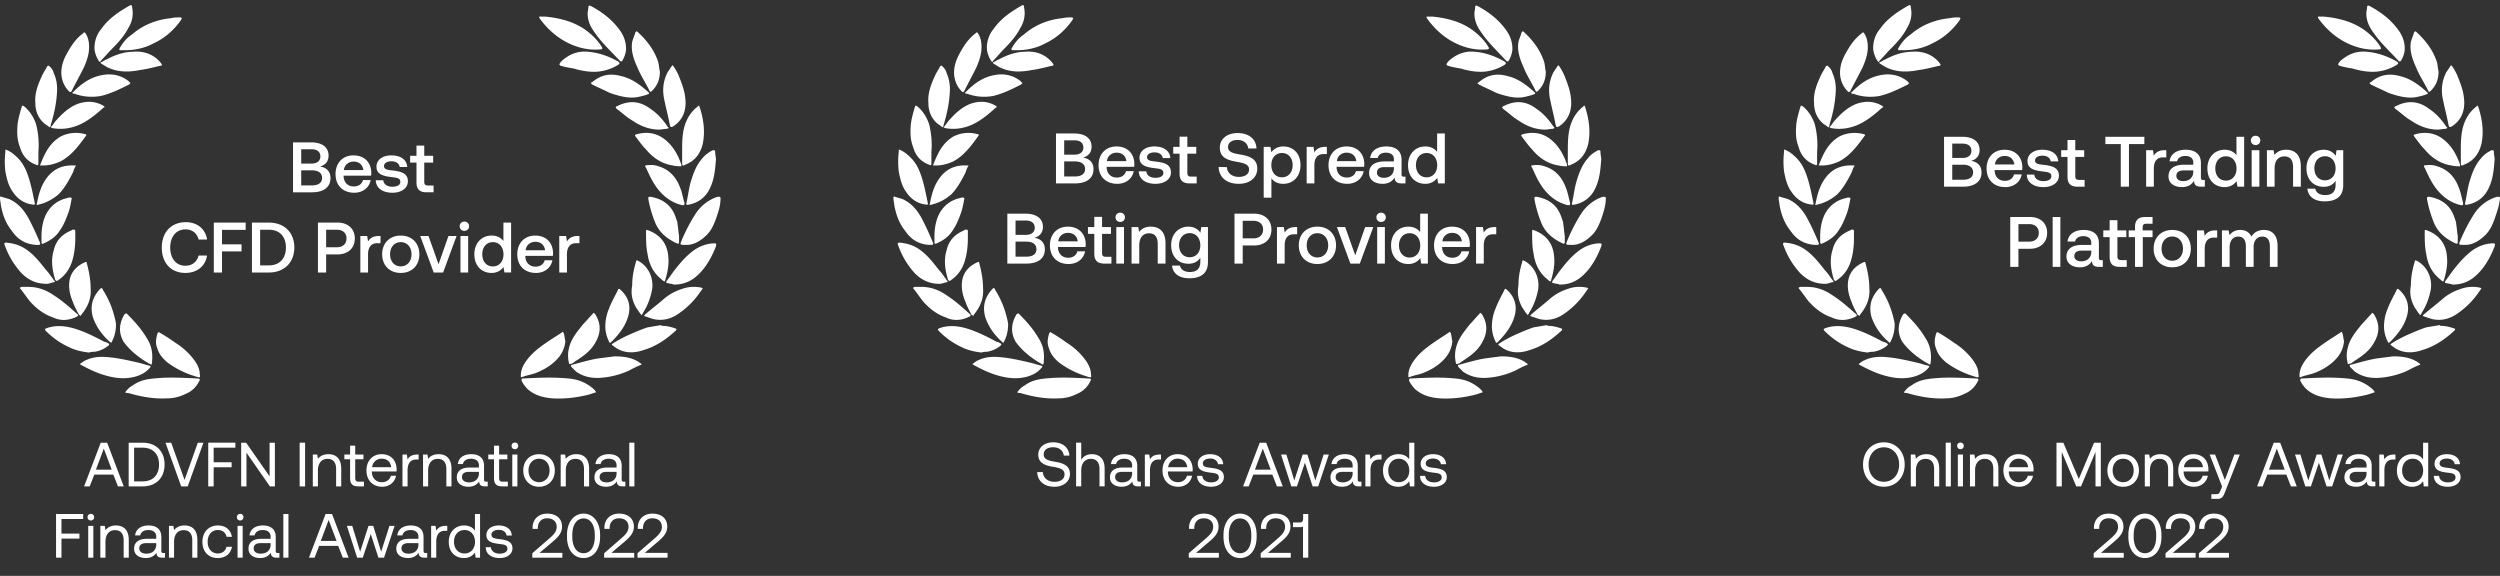 <svg width="356" height="82" viewBox="0 0 356 82" fill="none" xmlns="http://www.w3.org/2000/svg"><rect x="0" y="0" width="356" height="82" fill="#333333" stroke="none"/><path d="M28.113 53.898c-2.079-.109-4.157-.217-6.235 0-1.094.109-2.079.326-2.954.978-.438.218-.766.544-1.094.979.11.109.219.109.438.109 1.86.543 3.719.87 5.578.76.876 0 1.75-.217 2.626-.652a3.59 3.59 0 001.86-1.74c.218-.325.109-.434-.22-.434zm52.834 0c-2.188-.217-4.266-.109-6.454 0-.219 0-.219.109-.219.326.219.435.547.87.875 1.196.985.87 2.188 1.196 3.5 1.305 1.75.108 3.5-.109 5.251-.544l.985-.326c-.11-.217-.22-.326-.329-.435-1.093-.978-2.297-1.413-3.61-1.522zm6.563-3.153c-.875.109-1.75.218-2.516.326-1.203.218-2.297.544-3.5.87-.22 0-.22.109-.11.326l.656.653c1.094.76 2.298.978 3.61.87a11.691 11.691 0 003.829-.98c.656-.325 1.203-.651 1.86-.869v-.109c-.11-.108-.329-.217-.438-.326-1.094-.652-2.297-.76-3.391-.76zm-66.18 1.631c.22-.217.11-.217-.109-.326-.547-.109-1.094-.326-1.64-.435-1.423-.326-2.845-.652-4.267-.761-1.094-.109-2.188 0-3.063.435-.328.109-.546.326-.875.543l.11.11c.11 0 .11.108.218.108 1.204.652 2.407 1.196 3.72 1.522 1.312.326 2.625.435 4.047 0 .656-.218 1.313-.544 1.86-1.196zM88.276 8.672c.109.109.218.109.328 0 .328-.544.547-1.196.547-1.74 0-.978-.328-1.848-.875-2.609-1.094-1.522-2.516-2.609-4.157-3.479-.219-.108-.328 0-.328.109 0 .326-.11.652-.11.978 0 1.088.438 1.957 1.094 2.827.985 1.413 2.297 2.61 3.5 3.914zm-73.837-.109c.547-.543.985-1.087 1.422-1.522.985-.978 1.86-1.957 2.407-3.044.547-.87.765-1.848.547-2.935 0-.326-.11-.435-.438-.218-1.531.87-2.953 1.848-3.938 3.262-.656.76-.984 1.74-.984 2.718 0 .543.218 1.196.547 1.74.218.325.218.325.437 0zm2.625-1.74c-.109.218-.109.327.11.327h.656c1.422 0 2.844-.326 4.048-.979 1.64-.76 2.953-1.957 3.937-3.37 0-.109 0-.109.11-.217-.11 0-.11-.109-.219-.109-.438 0-.875 0-1.313.109-2.187.217-4.047.978-5.688 2.392-.656.434-1.203 1.087-1.64 1.848zM76.9 2.694c1.204 1.63 2.735 2.935 4.595 3.696 1.312.543 2.625.76 3.938.652.328 0 .437-.109.218-.435-.547-.87-1.312-1.63-2.187-2.283-1.641-1.196-3.61-1.74-5.798-1.957h-.875v.218c.11 0 .11.108.11.108zm19.143 44.03c-.656-.218-1.203-.326-1.86-.326v-.11l-1.968.327c-.985.326-1.97.761-2.954 1.196-.656.326-1.313.652-1.969 1.087-.219.109-.219.218 0 .326.11.109.328.218.438.326 1.203.761 2.516.761 3.828.327 1.86-.544 3.282-1.523 4.704-2.827.11-.218.11-.218-.219-.326zm-82.587 3.37a4.064 4.064 0 001.969-.87c.109-.108.218-.217 0-.326-.22-.109-.329-.217-.547-.217-1.422-.761-2.954-1.522-4.485-1.957-1.203-.326-2.516-.435-3.72 0-.328.108-.328.217-.109.435.985.978 2.079 1.74 3.282 2.283.875.434 1.86.652 2.844.76.328-.108.547-.108.766-.108zm78.977-37.29c.11.326.22.326.438.109.766-.761 1.094-1.63 1.094-2.718-.11-.435-.11-.87-.219-1.305-.547-1.74-1.64-3.152-2.954-4.348-.109-.11-.218-.11-.328.108-.109.435-.328.87-.437 1.305-.219 1.305.219 2.5.766 3.696.437 1.088 1.093 2.066 1.64 3.153zm-82.587.217c.11.11.219.11.328 0 .547-1.087 1.203-2.282 1.75-3.37.438-.978.766-1.957.766-2.935 0-.652-.11-1.305-.438-1.848-.218-.326-.218-.326-.437-.109-.875.652-1.532 1.522-2.079 2.5-.656 1.088-1.093 2.175-.984 3.48.11.87.438 1.63 1.094 2.283zM7.11 18.13c.11-.108.11-.217.11-.326.437-1.413.765-2.827.875-4.349.11-1.087 0-2.065-.438-3.044-.11-.435-.328-.76-.766-1.087-.109.109-.218.109-.218.218-.22.434-.547.87-.766 1.413-.547 1.196-.985 2.392-.875 3.696 0 1.196.437 2.283 1.422 3.044.219.11.437.326.656.435zm88.276-.326c.11.326.11.326.437.218 1.532-.979 1.97-2.501 1.75-4.132-.109-1.087-.546-2.174-.984-3.261-.219-.435-.438-.87-.766-1.305h-.109l-.656.979c-.657 1.304-.766 2.609-.438 4.022.219 1.087.547 2.283.766 3.48zM10.939 45.092c.219-.109.219-.217.11-.326-1.095-.979-2.189-1.957-3.392-2.718-1.094-.761-2.297-1.196-3.61-1.196h-.985c-.218.109-.327.109-.109.326.438.544.876 1.196 1.313 1.74.875.978 1.97 1.848 3.282 2.283 1.094.543 2.297.435 3.39-.109zm86.088-3.914a7.162 7.162 0 00-2.516 1.414c-.875.76-1.75 1.413-2.626 2.174-.218.217-.218.217.11.326l.984.326c1.313.326 2.516 0 3.5-.652a11.683 11.683 0 003.282-3.262c.11-.108.22-.326.328-.434-.109 0-.109-.11-.218-.11-1.094-.217-1.97-.108-2.844.218zm.109-19.569v1.63c0 .327.11.436.438.218 1.422-.543 2.187-1.63 2.515-3.044.329-1.74.11-3.37-.437-5.11-.11-.326-.11-.326-.328-.108-.985.76-1.532 1.74-1.86 2.826-.328 1.196-.328 2.392-.328 3.588zM6.673 40.417c.218 0 .547-.108.875-.217.328 0 .328-.109.11-.326-.329-.435-.657-.979-1.095-1.414-.765-.978-1.531-1.957-2.516-2.718-.984-.76-1.969-1.087-3.172-1.195-.219 0-.328.108-.219.326.547 1.522 1.313 2.826 2.407 4.022.984.979 2.078 1.522 3.61 1.522zM5.14 23.457c.219.11.328.11.328-.217v-1.63c.11-1.305 0-2.61-.328-3.915-.328-.978-.875-1.848-1.64-2.5-.329-.218-.329-.218-.438.109-.219.76-.438 1.522-.547 2.283-.11 1.195-.11 2.283.328 3.37.328 1.196 1.094 2.066 2.297 2.5zm96.589 11.198c-1.094 0-2.188.435-3.063 1.087-.984.761-1.75 1.631-2.516 2.61-.437.543-.765 1.087-1.203 1.63-.11.218-.11.327.11.327.328.108.765.108.875.217 1.531 0 2.625-.544 3.61-1.522 1.093-1.087 1.859-2.5 2.406-3.914.109-.435 0-.435-.219-.435zM1.86 27.371c.656.979 1.64 1.63 2.734 1.74.328.108.438 0 .328-.326-.218-1.088-.437-2.175-.765-3.262-.328-1.087-.766-2.174-1.641-3.044-.547-.544-1.094-.979-1.75-1.196v.326c-.11.979-.11 1.848 0 2.827.218 1.087.437 2.065 1.094 2.935zm96.589-1.74c-.328.98-.438 2.066-.657 3.045-.11.543-.109.543.438.435 1.422-.326 2.406-1.196 2.953-2.5.547-1.197.657-2.501.766-3.915 0-.326-.109-.652-.109-1.087 0-.217-.11-.217-.328-.217-.657.326-1.094.652-1.532 1.196-.766.87-1.203 1.956-1.531 3.044zM5.14 34.874h.328c.22 0 .329-.11.22-.326-.548-1.305-1.095-2.501-1.751-3.697-.656-1.087-1.422-1.957-2.625-2.5-.329-.11-.766-.218-1.094-.327-.219-.108-.219 0-.219.218 0 .326.11.652.11.87.218 1.304.656 2.609 1.53 3.696.876 1.305 1.97 1.957 3.501 2.066zm93.855-4.35a25.102 25.102 0 00-1.97 3.806c-.218.544-.218.544.766.544.985 0 1.97-.544 2.844-1.414.657-.652.985-1.413 1.313-2.283.328-.978.656-1.848.656-2.935 0-.218-.109-.218-.218-.218h-.219c-1.313.435-2.407 1.305-3.172 2.5zM74.383 53.682c.547-.218 1.204-.326 1.86-.544 1.094-.435 2.078-.978 2.954-1.848.765-.761 1.203-1.63 1.312-2.718-.11-.326-.11-.761-.219-1.087-.109-.218-.109-.326-.328-.109-.984.652-2.078 1.305-3.063 2.066-.875.652-1.64 1.413-2.187 2.283-.329.543-.547 1.087-.547 1.74 0 .217 0 .325.218.217zm-47.145-2.936a9.935 9.935 0 00-2.298-1.957 24.776 24.776 0 00-2.187-1.413c-.11-.109-.22-.109-.329.109-.218.76-.328 1.413 0 2.174.22.761.766 1.413 1.422 1.957 1.313.978 2.735 1.63 4.267 2.066.328.108.437.108.328-.435 0-.87-.547-1.74-1.203-2.5zm54.584.761c1.203-.76 2.297-1.522 2.953-2.718.766-1.304.875-2.609 0-4.022-.219-.218-.219-.326-.437 0-.438.435-.875.978-1.313 1.413-.766.979-1.64 1.957-1.969 3.262a4.44 4.44 0 000 2.391c.328 0 .547-.108.766-.326zm-61.038 0c.218.109.547.326.765.435.11-.217.11-.435.11-.543.11-1.196-.11-2.284-.766-3.262-.766-1.305-1.75-2.392-2.735-3.37-.11-.218-.328-.109-.437 0-.766 1.304-.875 2.609-.11 3.914.875 1.196 1.97 2.065 3.173 2.826zm64.429-41.312a6.832 6.832 0 002.844-.979c.219-.217.219-.217 0-.434-1.313-.761-2.844-1.305-4.376-1.414-1.203-.108-2.297.218-3.281.979-.328.217-.657.543-.766.87.11 0 .11 0 .11.108.656.218 1.312.326 1.968.435 1.094.326 2.297.544 3.5.435zM22.753 8.78c-.985-1.088-2.298-1.522-3.72-1.414-1.312 0-2.625.435-3.828 1.087-.328.11-.547.327-.875.435v.109c.328.217.547.326.875.544 1.531.76 3.063.76 4.704.434.875-.108 1.75-.326 2.625-.543.656-.109.656-.109.219-.652zm64.32 39.899c.984-.979 1.859-2.066 2.297-3.37.546-1.523.218-2.936-.985-4.023-.219-.218-.328-.218-.438.109-.437.87-.875 1.63-1.203 2.5a6.536 6.536 0 00-.547 2.61c0 .76.22 1.521.547 2.174 0 .108.11.217.328 0zm-71.43 0c.218.217.218.108.328-.11.328-.651.546-1.412.546-2.39 0-.218-.109-.653-.218-1.088a12.947 12.947 0 00-1.641-3.805c-.11-.326-.219-.326-.438-.109-1.094 1.196-1.422 2.5-.984 4.023.547 1.522 1.422 2.609 2.406 3.479zm2.953-36.855c-.11-.11-.219-.11-.219-.218-1.203-.978-2.625-1.196-4.047-.87-1.532.327-2.735 1.196-3.829 2.284l-.219.217c.11.109.22.109.329.109 1.203.435 2.406.543 3.719.326 1.422-.326 2.734-.979 4.047-1.63l.219-.218zm72.414 1.957c.438-.11.985-.218 1.422-.435v-.109l-.218-.217c-1.094-.979-2.298-1.849-3.72-2.175-1.531-.435-2.844-.217-4.047.761-.11.109-.219.109-.328.218l.219.217c.875.435 1.64.761 2.516 1.196 1.312.435 2.734.87 4.156.544zm-.437 30.005c.219.327.437.653.766 1.088.109-.11.218-.218.218-.327.657-.978 1.094-2.174 1.313-3.37.219-1.63-.547-3.261-1.97-4.022-.218-.109-.327-.11-.327.108-.328 1.088-.547 2.175-.547 3.37-.219 1.197 0 2.175.547 3.153zm-79.306 1.088c.11 0 .11 0 .219.108.11-.108.11-.217.218-.326.876-1.087 1.313-2.283 1.204-3.587 0-1.196-.22-2.392-.547-3.588 0-.218-.11-.218-.328-.109-1.422.652-2.188 1.74-2.188 3.262 0 .87.219 1.63.547 2.391.219.653.547 1.196.875 1.849zm76.68-29.789c-.328.109-.328.218-.109.435.766.544 1.422 1.196 2.188 1.63 1.094.762 2.406 1.305 3.828 1.305.329 0 .766-.108 1.094-.108.328-.11.328-.11.11-.326-.657-.979-1.422-1.849-2.407-2.501-1.422-1.087-2.953-1.305-4.703-.435zm-73.18 0c-1.094-.652-2.297-.76-3.61-.326-1.203.435-2.187 1.305-3.062 2.283-.328.326-.547.761-.875 1.087.109 0 .109.109.218.109 1.204.217 2.297.109 3.5-.326 1.423-.544 2.626-1.522 3.83-2.61.218 0 .109-.108 0-.217zM8.313 39.874c.985-.653 1.641-1.631 1.97-2.718.328-1.087.437-2.175.437-3.262v-.978c0-.218-.11-.218-.328-.218-.11 0-.219.109-.219.109-1.313.544-2.188 1.413-2.516 2.827-.437 1.413-.219 2.826.219 4.24.11.108.219.217.437 0zm85.87-.11c.109.11.218.218.437.327.11-.109.11-.217.11-.217.328-1.088.546-2.175.437-3.262-.11-1.848-1.094-3.153-2.844-3.805-.328-.109-.328-.109-.328.217 0 1.088 0 2.175.219 3.153.218 1.522.875 2.718 1.969 3.588zm-2.188-18.481c.984 1.196 2.297 2.066 3.828 2.283.438.109.766.109 1.204.109v-.218c-.438-1.304-1.094-2.5-2.079-3.37-1.203-1.087-2.625-1.413-4.266-.978-.328.108-.328.108-.11.434.438.544.876 1.196 1.423 1.74zM12.25 19.326c.11-.109 0-.217-.109-.217-1.203-.327-2.407-.218-3.5.326-1.094.652-1.75 1.522-2.298 2.609-.218.435-.437.979-.656 1.522h.438c.875 0 1.64-.217 2.406-.543 1.532-.761 2.626-2.175 3.72-3.697zm85.213 9.567c-.219-.76-.328-1.522-.656-2.283-.547-1.413-1.532-2.5-3.063-2.935-.547-.218-1.203-.218-1.86-.109 0 .109 0 .218.11.326.547 1.196 1.094 2.392 1.969 3.37.875.979 1.86 1.631 3.172 1.957.328 0 .328 0 .328-.326zm-.766 5.545v-.87c-.109-.544-.109-1.087-.218-1.63 0-.327-.11-.544-.22-.87-.546-1.74-1.75-2.718-3.609-3.045-.328 0-.328 0-.328.327a17.12 17.12 0 00.985 3.37c.546 1.304 1.53 2.174 2.843 2.827.438.217.547.217.547-.11zM5.578 29.11c.985-.218 1.97-.761 2.735-1.414.876-.87 1.532-2.065 2.079-3.152.11-.327.219-.653.437-.979h-.218c-1.75-.109-3.173.544-4.157 2.066-.656.978-.985 2.174-1.203 3.37-.11.217 0 .217.328.109zm.657 5.544c.985-.435 1.75-.978 2.297-1.848.547-.761.875-1.63 1.203-2.5.22-.653.329-1.196.438-1.849.11-.326 0-.326-.328-.326-.11 0-.328.109-.438.109-1.203.326-2.078.978-2.734 2.066-.547.978-.766 2.174-.766 3.37v.87c.11.217.11.217.328.108zM41.726 27.384h2.699c1.714 0 2.637-.772 2.637-2.03 0-1.016-.649-1.513-1.491-1.645.74-.203 1.217-.71 1.217-1.553 0-1.168-.892-1.878-2.455-1.878h-2.607v7.106zm2.638-6.132c.811 0 1.258.386 1.258 1.015 0 .64-.457 1.026-1.258 1.026h-1.471v-2.041h1.47zm.07 3.005c.904 0 1.431.386 1.431 1.086 0 .66-.497 1.056-1.43 1.056h-1.542v-2.142h1.542zM50.44 27.445c1.288 0 2.16-.782 2.343-1.808h-1.095c-.152.58-.64.914-1.309.914-.862 0-1.42-.578-1.45-1.462v-.07h3.915c.02-.143.03-.285.03-.417-.03-1.523-1.034-2.477-2.535-2.477-1.532 0-2.557 1.066-2.557 2.67 0 1.594 1.025 2.65 2.658 2.65zm-1.471-3.229c.081-.74.68-1.208 1.38-1.208.76 0 1.298.437 1.39 1.208h-2.77zM53.508 25.668c.03 1.127.984 1.777 2.373 1.777 1.258 0 2.202-.63 2.202-1.625 0-1.157-.964-1.4-2.15-1.543-.752-.081-1.249-.142-1.249-.63 0-.415.426-.68 1.076-.68.649 0 1.095.336 1.156.813h1.076c-.072-1.066-.974-1.655-2.253-1.655-1.247-.01-2.13.63-2.13 1.614 0 1.076.933 1.33 2.12 1.472.802.102 1.278.142 1.278.7 0 .417-.446.68-1.126.68-.79 0-1.258-.385-1.298-.923h-1.075zM59.307 25.973c0 .944.426 1.41 1.42 1.41h1.015v-.964h-.771c-.416 0-.558-.152-.558-.558v-2.71h1.268v-.965h-1.268v-1.452h-1.106v1.452h-.903v.964h.903v2.823zM26.398 38.865c1.654 0 2.861-.974 3.084-2.477h-1.207c-.223.904-.903 1.452-1.887 1.452-1.34 0-2.15-1.076-2.15-2.589 0-1.523.831-2.588 2.18-2.588.964 0 1.634.558 1.867 1.451h1.207c-.233-1.502-1.4-2.477-3.023-2.477-2.1 0-3.429 1.452-3.429 3.614 0 2.183 1.289 3.614 3.358 3.614zM30.447 38.804h1.167V35.8h2.78v-1.005h-2.78v-2.06h3.368v-1.036h-4.535v7.106zM38.29 38.804c2.222 0 3.622-1.451 3.622-3.563 0-2.111-1.4-3.543-3.621-3.543h-2.415v7.106h2.415zm-1.247-6.09h1.248c1.562 0 2.424 1.004 2.424 2.527 0 1.523-.862 2.548-2.424 2.548h-1.248v-5.076zM45.274 38.804h1.167v-2.578h1.633c1.481 0 2.455-.894 2.455-2.264 0-1.38-.974-2.264-2.455-2.264h-2.8v7.106zm2.709-6.09c.832 0 1.36.476 1.36 1.248 0 .761-.539 1.249-1.37 1.249H46.44v-2.498h1.542zM53.942 33.607c-.852 0-1.268.345-1.532.781l-.121-.781h-.974v5.197h1.095v-2.609c0-.802.315-1.563 1.289-1.563h.487v-1.025h-.244zM57.069 38.865c1.582 0 2.648-1.066 2.648-2.66 0-1.583-1.066-2.66-2.648-2.66-1.583 0-2.648 1.077-2.648 2.66 0 1.594 1.065 2.66 2.648 2.66zm0-.934c-.923 0-1.522-.72-1.522-1.726 0-1.005.599-1.725 1.522-1.725s1.532.72 1.532 1.725c0 1.005-.61 1.726-1.532 1.726zM61.76 38.804h1.339l1.917-5.197H63.86l-1.41 4.02-1.43-4.02h-1.178l1.918 5.197zM66.129 32.876c.375 0 .67-.274.67-.66a.648.648 0 00-.67-.66.648.648 0 00-.67.66c0 .386.294.66.67.66zm-.558 5.928h1.095v-5.197h-1.095v5.197zM71.687 34.327c-.335-.456-.893-.781-1.684-.781-1.41 0-2.455 1.056-2.455 2.66 0 1.664 1.045 2.66 2.455 2.66.821 0 1.36-.387 1.694-.843l.132.781h.953v-7.106h-1.095v2.63zm-1.502 3.614c-.913 0-1.511-.71-1.511-1.736 0-1.015.598-1.725 1.511-1.725.913 0 1.512.71 1.512 1.746 0 1.005-.599 1.715-1.512 1.715zM76.318 38.865c1.288 0 2.16-.782 2.344-1.807h-1.096c-.152.579-.64.914-1.309.914-.862 0-1.42-.579-1.45-1.462v-.071h3.915c.02-.142.03-.284.03-.416-.03-1.523-1.034-2.477-2.535-2.477-1.532 0-2.557 1.066-2.557 2.67 0 1.593 1.025 2.65 2.658 2.65zm-1.47-3.228c.08-.741.679-1.208 1.379-1.208.76 0 1.298.436 1.39 1.208h-2.77zM82.266 33.607c-.852 0-1.268.345-1.532.781l-.121-.781h-.974v5.197h1.095v-2.609c0-.802.315-1.563 1.289-1.563h.487v-1.025h-.244zM12.773 69.26l.657-1.68h2.707l.657 1.68h.826l-2.362-6.219h-.914l-2.37 6.218h.8zm2.006-5.375l1.127 2.994h-2.245l1.118-2.994zM20.311 69.26c1.944 0 3.125-1.253 3.125-3.11 0-1.865-1.18-3.109-3.125-3.109h-1.988v6.218h1.988zm-1.216-5.508h1.216c1.51 0 2.335.941 2.335 2.398 0 1.448-.826 2.399-2.335 2.399h-1.216v-4.797zM25.8 69.26h.933l2.236-6.219h-.799l-1.89 5.303-1.9-5.303h-.816L25.8 69.26zM29.652 69.26h.773V66.54h2.556v-.71h-2.556v-2.08h3.089v-.71h-3.862v6.218zM35.097 69.26v-4.797l3.337 4.796h.71v-6.218h-.754v4.797l-3.338-4.797h-.71v6.218h.755zM42.673 69.26h.772V63.04h-.772v6.218zM46.762 64.676c-.764 0-1.225.32-1.492.666l-.097-.613h-.63v4.53h.727v-2.265c0-1.021.515-1.652 1.367-1.652.79 0 1.225.497 1.225 1.439v2.478h.728v-2.522c0-1.502-.808-2.061-1.828-2.061zM49.856 68.078c0 .8.31 1.181 1.18 1.181h.79v-.666h-.719c-.39 0-.523-.142-.523-.524v-2.674h1.171v-.666h-1.172v-1.27h-.727v1.27h-.817v.666h.817v2.683zM54.43 69.313c1.048 0 1.793-.667 1.97-1.573h-.736c-.15.587-.648.924-1.287.924-.861 0-1.403-.604-1.43-1.466v-.062h3.516c.009-.106.018-.213.018-.31-.036-1.342-.87-2.15-2.148-2.15-1.279 0-2.148.941-2.148 2.318 0 1.386.887 2.319 2.245 2.319zm-1.438-2.78a1.34 1.34 0 011.35-1.218c.754 0 1.287.436 1.358 1.217h-2.708zM59.406 64.729c-.808 0-1.154.338-1.367.684l-.097-.684h-.63v4.53h.727v-2.31c0-.719.258-1.51 1.207-1.51h.364v-.71h-.204zM62.46 64.676c-.763 0-1.224.32-1.49.666l-.099-.613h-.63v4.53h.728v-2.265c0-1.021.515-1.652 1.367-1.652.79 0 1.225.497 1.225 1.439v2.478h.728v-2.522c0-1.502-.808-2.061-1.829-2.061zM69.22 68.593c-.204 0-.293-.062-.293-.302v-1.98c0-1.058-.665-1.635-1.82-1.635-1.091 0-1.81.524-1.917 1.412h.728c.089-.462.515-.764 1.154-.764.71 0 1.128.356 1.128.942v.31h-1.332c-1.19 0-1.82.507-1.82 1.413 0 .826.675 1.323 1.67 1.323.78 0 1.233-.346 1.517-.754.009.444.213.701.817.701h.4v-.666h-.232zm-1.02-1.181c0 .755-.524 1.279-1.43 1.279-.603 0-.985-.302-.985-.746 0-.516.364-.755 1.012-.755H68.2v.222zM70.348 68.078c0 .8.31 1.181 1.18 1.181h.79v-.666H71.6c-.39 0-.524-.142-.524-.524v-2.674h1.172v-.666h-1.172v-1.27h-.728v1.27h-.817v.666h.817v2.683zM73.322 63.965c.266 0 .47-.195.47-.47a.457.457 0 00-.47-.471.457.457 0 00-.47.47c0 .276.204.471.47.471zm-.373 5.294h.728v-4.53h-.728v4.53zM76.76 69.313c1.323 0 2.246-.942 2.246-2.319s-.923-2.318-2.246-2.318c-1.322 0-2.245.941-2.245 2.318 0 1.377.923 2.319 2.245 2.319zm0-.649c-.896 0-1.5-.702-1.5-1.67s.604-1.67 1.5-1.67c.897 0 1.5.702 1.5 1.67s-.603 1.67-1.5 1.67zM82.06 64.676c-.763 0-1.225.32-1.491.666l-.098-.613h-.63v4.53h.728v-2.265c0-1.021.515-1.652 1.367-1.652.79 0 1.225.497 1.225 1.439v2.478h.728v-2.522c0-1.502-.808-2.061-1.829-2.061zM88.82 68.593c-.204 0-.293-.062-.293-.302v-1.98c0-1.058-.666-1.635-1.82-1.635-1.091 0-1.81.524-1.917 1.412h.728c.089-.462.515-.764 1.154-.764.71 0 1.127.356 1.127.942v.31h-1.331c-1.19 0-1.82.507-1.82 1.413 0 .826.675 1.323 1.669 1.323.78 0 1.234-.346 1.518-.754.009.444.213.701.816.701h.4v-.666h-.231zm-1.02-1.181c0 .755-.525 1.279-1.43 1.279-.604 0-.985-.302-.985-.746 0-.516.364-.755 1.012-.755h1.402v.222zM89.61 69.26h.728V63.04h-.728v6.218zM7.981 79.41h.772v-2.717h2.557v-.71H8.753v-2.08h3.09v-.71H7.98v6.218zM12.937 74.117c.266 0 .47-.196.47-.471a.457.457 0 00-.47-.47.457.457 0 00-.47.47c0 .275.204.47.47.47zm-.373 5.294h.728v-4.53h-.728v4.53zM16.509 74.827c-.764 0-1.226.32-1.492.667l-.097-.613h-.63v4.53h.727v-2.265c0-1.022.515-1.652 1.367-1.652.79 0 1.225.497 1.225 1.439v2.478h.728v-2.523c0-1.501-.808-2.06-1.828-2.06zM23.268 78.745c-.204 0-.293-.063-.293-.302v-1.981c0-1.057-.665-1.635-1.82-1.635-1.091 0-1.81.525-1.917 1.413h.728c.09-.462.515-.764 1.154-.764.71 0 1.128.355 1.128.941v.311h-1.332c-1.19 0-1.82.507-1.82 1.413 0 .826.675 1.323 1.67 1.323.78 0 1.233-.346 1.517-.755.009.444.213.702.817.702h.4v-.666h-.232zm-1.02-1.182c0 .755-.524 1.28-1.43 1.28-.603 0-.985-.303-.985-.747 0-.515.364-.755 1.012-.755h1.403v.222zM26.278 74.827c-.763 0-1.225.32-1.491.667l-.098-.613h-.63v4.53h.728v-2.265c0-1.022.515-1.652 1.367-1.652.79 0 1.225.497 1.225 1.439v2.478h.727v-2.523c0-1.501-.807-2.06-1.828-2.06zM31.015 79.464c1.101 0 1.838-.622 2.015-1.599h-.772c-.142.578-.586.95-1.234.95-.87 0-1.456-.674-1.456-1.66 0-.986.586-1.68 1.456-1.68.666 0 1.11.365 1.243.969h.763c-.186-.995-.887-1.617-1.997-1.617-1.314 0-2.21.942-2.21 2.328 0 1.412.87 2.31 2.192 2.31zM34.201 74.117c.266 0 .47-.196.47-.471a.457.457 0 00-.47-.47.457.457 0 00-.47.47c0 .275.204.47.47.47zm-.373 5.294h.728v-4.53h-.728v4.53zM39.557 78.745c-.205 0-.293-.063-.293-.302v-1.981c0-1.057-.666-1.635-1.82-1.635-1.092 0-1.81.525-1.917 1.413h.727c.09-.462.515-.764 1.154-.764.71 0 1.128.355 1.128.941v.311h-1.332c-1.19 0-1.82.507-1.82 1.413 0 .826.675 1.323 1.67 1.323.78 0 1.233-.346 1.517-.755.01.444.213.702.817.702h.4v-.666h-.231zm-1.021-1.182c0 .755-.524 1.28-1.43 1.28-.603 0-.985-.303-.985-.747 0-.515.364-.755 1.012-.755h1.403v.222zM40.347 79.41h.728v-6.217h-.728v6.218zM44.795 79.41l.657-1.678h2.707l.657 1.679h.825l-2.36-6.218h-.915l-2.37 6.218h.799zm2.006-5.373l1.127 2.993h-2.246l1.119-2.993zM50.86 79.41h.8l1.135-3.366 1.092 3.367h.8l1.508-4.53h-.737l-1.18 3.686-1.128-3.686h-.674l-1.19 3.686-1.127-3.686h-.763l1.464 4.53zM60.604 78.745c-.204 0-.293-.063-.293-.302v-1.981c0-1.057-.666-1.635-1.82-1.635-1.092 0-1.81.525-1.917 1.413h.728c.089-.462.515-.764 1.154-.764.71 0 1.127.355 1.127.941v.311h-1.331c-1.19 0-1.82.507-1.82 1.413 0 .826.674 1.323 1.669 1.323.78 0 1.233-.346 1.517-.755.01.444.214.702.817.702h.4v-.666h-.231zm-1.021-1.182c0 .755-.524 1.28-1.43 1.28-.603 0-.984-.303-.984-.747 0-.515.364-.755 1.012-.755h1.402v.222zM63.49 74.88c-.809 0-1.155.338-1.368.685l-.098-.684h-.63v4.53h.728V77.1c0-.72.258-1.51 1.207-1.51h.364v-.71h-.204zM67.632 75.573c-.275-.435-.79-.746-1.553-.746-1.251 0-2.175.933-2.175 2.319 0 1.474.923 2.318 2.175 2.318.764 0 1.252-.364 1.553-.781l.098.728h.63v-6.218h-.728v2.38zm-1.482 3.243c-.896 0-1.5-.684-1.5-1.67 0-.986.604-1.67 1.5-1.67.888 0 1.491.693 1.491 1.688 0 .968-.603 1.652-1.49 1.652zM69.165 77.919c.018.994.826 1.545 1.998 1.545 1.003 0 1.81-.524 1.81-1.368 0-1.004-.825-1.199-1.855-1.323-.656-.08-1.136-.142-1.136-.64 0-.417.426-.684 1.056-.684.622 0 1.048.347 1.101.808h.746c-.071-.941-.817-1.42-1.847-1.43-1.02-.008-1.775.533-1.775 1.36 0 .941.808 1.145 1.82 1.27.674.08 1.172.124 1.172.693 0 .417-.453.692-1.092.692-.755 0-1.225-.39-1.252-.923h-.746zM75.803 79.41h4.278v-.683h-3.248l1.864-1.581c.736-.63 1.34-1.217 1.34-2.15 0-1.12-.781-1.856-2.122-1.856-1.251 0-2.077.835-2.077 2.007v.16h.746v-.115c0-.853.533-1.386 1.331-1.386.826 0 1.359.444 1.359 1.226 0 .675-.48 1.154-1.057 1.652l-2.414 2.096v.63zM80.74 76.444c0 1.856.958 3.02 2.36 3.02 1.395 0 2.353-1.163 2.353-3.02v-.284c0-1.768-.959-3.02-2.352-3.02-1.403 0-2.361 1.252-2.361 3.02v.284zm3.959-.027c0 1.475-.64 2.363-1.598 2.363-.968 0-1.607-.888-1.607-2.363v-.23c0-1.475.64-2.363 1.607-2.363.959 0 1.598.888 1.598 2.362v.231zM86.032 79.41h4.278v-.683h-3.249l1.865-1.581c.736-.63 1.34-1.217 1.34-2.15 0-1.12-.781-1.856-2.122-1.856-1.251 0-2.077.835-2.077 2.007v.16h.746v-.115c0-.853.532-1.386 1.331-1.386.826 0 1.358.444 1.358 1.226 0 .675-.479 1.154-1.056 1.652l-2.414 2.096v.63zM90.782 79.41h4.279v-.683h-3.25l1.865-1.581c.737-.63 1.34-1.217 1.34-2.15 0-1.12-.78-1.856-2.121-1.856-1.252 0-2.077.835-2.077 2.007v.16h.745v-.115c0-.853.533-1.386 1.332-1.386.825 0 1.358.444 1.358 1.226 0 .675-.48 1.154-1.056 1.652l-2.415 2.096v.63zM155.019 53.898c-2.054-.109-4.109-.217-6.164 0-1.081.109-2.055.326-2.92.978-.432.218-.757.544-1.081.979.108.109.216.109.432.109 1.839.543 3.677.87 5.516.76.865 0 1.73-.217 2.595-.652a3.57 3.57 0 001.839-1.74c.216-.325.108-.434-.217-.434zm52.234 0c-2.163-.217-4.218-.109-6.38 0-.217 0-.217.109-.217.326.217.435.541.87.865 1.196.974.87 2.163 1.196 3.461 1.305 1.73.108 3.461-.109 5.191-.544l.973-.326a1.5 1.5 0 00-.324-.435c-1.082-.978-2.271-1.413-3.569-1.522zm6.489-3.153c-.865.109-1.731.218-2.488.326-1.189.218-2.271.544-3.46.87-.217 0-.217.109-.108.326l.648.653c1.082.76 2.272.978 3.569.87a11.447 11.447 0 003.785-.98c.649-.325 1.19-.651 1.839-.869v-.109c-.108-.108-.325-.217-.433-.326-1.081-.652-2.271-.76-3.352-.76zm-65.428 1.631c.217-.217.108-.217-.108-.326-.541-.109-1.081-.326-1.622-.435-1.406-.326-2.812-.652-4.218-.761-1.081-.109-2.162 0-3.028.435-.324.109-.54.326-.865.543l.108.11c.108 0 .108.108.217.108 1.189.652 2.379 1.196 3.677 1.522 1.297.326 2.595.435 4.001 0 .649-.218 1.298-.544 1.838-1.196zm66.185-43.704c.108.109.216.109.324 0 .325-.544.541-1.196.541-1.74 0-.978-.325-1.848-.865-2.609-1.082-1.522-2.488-2.609-4.11-3.479-.216-.108-.324 0-.324.109 0 .326-.108.652-.108.978 0 1.088.432 1.957 1.081 2.827.973 1.413 2.271 2.61 3.461 3.914zm-72.998-.109c.541-.543.974-1.087 1.406-1.522.973-.978 1.839-1.957 2.379-3.044.541-.87.757-1.848.541-2.935 0-.326-.108-.435-.433-.218-1.514.87-2.919 1.848-3.893 3.262-.649.76-.973 1.74-.973 2.718 0 .543.216 1.196.541 1.74.216.325.216.325.432 0zm2.596-1.74c-.108.218-.108.327.108.327h.649c1.406 0 2.811-.326 4.001-.979 1.622-.76 2.92-1.957 3.893-3.37 0-.109 0-.109.108-.217-.108 0-.108-.109-.216-.109-.432 0-.865 0-1.298.109-2.162.217-4.001.978-5.623 2.392-.649.434-1.19 1.087-1.622 1.848zm59.155-4.13c1.189 1.63 2.703 2.935 4.542 3.696 1.297.543 2.595.76 3.893.652.324 0 .433-.109.216-.435-.54-.87-1.297-1.63-2.163-2.283-1.622-1.196-3.568-1.74-5.731-1.957h-.865v.218c.108 0 .108.108.108.108zm18.925 44.03c-.649-.218-1.19-.326-1.839-.326v-.11c-.648.11-1.297.218-1.946.327-.973.326-1.947.761-2.92 1.196-.649.326-1.298.652-1.947 1.087-.216.109-.216.218 0 .326.109.109.325.218.433.326 1.19.761 2.487.761 3.785.327 1.838-.544 3.244-1.523 4.65-2.827.108-.218.108-.218-.216-.326zm-81.649 3.37a3.999 3.999 0 001.947-.87c.108-.108.216-.217 0-.326-.217-.109-.325-.217-.541-.217-1.406-.761-2.92-1.522-4.434-1.957-1.19-.326-2.487-.435-3.677 0-.324.108-.324.217-.108.435.973.978 2.055 1.74 3.244 2.283.865.434 1.839.652 2.812.76.324-.108.541-.108.757-.108zm78.08-37.29c.108.326.216.326.433.109.757-.761 1.081-1.63 1.081-2.718-.108-.435-.108-.87-.216-1.305-.541-1.74-1.622-3.152-2.92-4.348-.108-.11-.216-.11-.324.108-.109.435-.325.87-.433 1.305-.216 1.305.216 2.5.757 3.696.433 1.088 1.081 2.066 1.622 3.153zm-81.649.217c.108.11.216.11.325 0 .54-1.087 1.189-2.282 1.73-3.37.433-.978.757-1.957.757-2.935 0-.652-.108-1.305-.433-1.848-.216-.326-.216-.326-.432-.109-.865.652-1.514 1.522-2.055 2.5-.649 1.088-1.081 2.175-.973 3.48.108.87.432 1.63 1.081 2.283zm-2.703 5.11c.108-.108.108-.217.108-.326.432-1.413.757-2.827.865-4.349.108-1.087 0-2.065-.433-3.044-.108-.435-.324-.76-.757-1.087-.108.109-.216.109-.216.218-.216.434-.541.87-.757 1.413-.541 1.196-.973 2.392-.865 3.696 0 1.196.432 2.283 1.406 3.044.216.11.432.326.649.435zm87.272-.326c.108.326.108.326.433.218 1.514-.979 1.946-2.501 1.73-4.132-.108-1.087-.541-2.174-.973-3.261-.217-.435-.433-.87-.757-1.305h-.108l-.649.979c-.649 1.304-.757 2.609-.433 4.022.216 1.087.541 2.283.757 3.48zm-83.487 27.288c.216-.109.216-.217.108-.326-1.082-.979-2.163-1.957-3.353-2.718-1.081-.761-2.271-1.196-3.568-1.196h-.974c-.216.109-.324.109-.108.326.433.544.865 1.196 1.298 1.74.865.978 1.946 1.848 3.244 2.283 1.082.543 2.271.435 3.353-.109zm85.109-3.914a7.06 7.06 0 00-2.487 1.414c-.865.76-1.73 1.413-2.596 2.174-.216.217-.216.217.109.326l.973.326c1.298.326 2.487 0 3.461-.652a11.622 11.622 0 003.244-3.262c.108-.108.216-.326.324-.434-.108 0-.108-.11-.216-.11-1.081-.217-1.947-.108-2.812.218zm.108-19.569v1.63c0 .327.109.436.433.218 1.406-.543 2.163-1.63 2.487-3.044.325-1.74.108-3.37-.432-5.11-.108-.326-.108-.326-.325-.108-.973.76-1.514 1.74-1.838 2.826-.325 1.196-.325 2.392-.325 3.588zm-89.435 18.808c.216 0 .541-.109.865-.217.325 0 .325-.109.108-.326-.324-.435-.649-.979-1.081-1.414-.757-.978-1.514-1.957-2.487-2.718-.974-.76-1.947-1.087-3.137-1.195-.216 0-.324.108-.216.326.541 1.522 1.298 2.826 2.379 4.022.974.979 2.055 1.522 3.569 1.522zm-1.514-16.96c.216.11.324.11.324-.217v-1.63c.109-1.305 0-2.61-.324-3.915-.324-.978-.865-1.848-1.622-2.5-.325-.218-.325-.218-.433.109-.216.76-.432 1.522-.54 2.283-.109 1.195-.109 2.283.324 3.37.324 1.196 1.081 2.066 2.271 2.5zM227.8 34.655c-1.081 0-2.162.435-3.028 1.087-.973.761-1.73 1.631-2.487 2.61-.432.543-.757 1.087-1.189 1.63-.109.218-.109.327.108.327.324.108.757.108.865.217 1.514 0 2.595-.544 3.569-1.522 1.081-1.087 1.838-2.5 2.379-3.914.108-.435 0-.435-.217-.435zm-98.735-7.284c.649.979 1.622 1.63 2.703 1.74.325.108.433 0 .325-.326-.217-1.088-.433-2.175-.757-3.262-.325-1.087-.757-2.174-1.622-3.044-.541-.544-1.082-.979-1.731-1.196v.326a12.37 12.37 0 000 2.827c.216 1.087.433 2.065 1.082 2.935zm95.491-1.74c-.324.98-.432 2.066-.649 3.045-.108.543-.108.543.433.435 1.406-.326 2.379-1.196 2.92-2.5.54-1.197.649-2.501.757-3.915 0-.326-.108-.652-.108-1.087 0-.217-.109-.217-.325-.217-.649.326-1.081.652-1.514 1.196-.757.87-1.189 1.956-1.514 3.044zm-92.247 9.242h.324c.217 0 .325-.11.217-.326-.541-1.305-1.082-2.501-1.731-3.697-.648-1.087-1.405-1.957-2.595-2.5-.325-.11-.757-.218-1.082-.327-.216-.108-.216 0-.216.218 0 .326.108.652.108.87.217 1.304.649 2.609 1.514 3.696.866 1.305 1.947 1.957 3.461 2.066zm92.788-4.35a25.23 25.23 0 00-1.947 3.806c-.216.544-.216.544.757.544.974 0 1.947-.544 2.812-1.414.649-.652.973-1.413 1.298-2.283.324-.978.649-1.848.649-2.935 0-.218-.109-.218-.217-.218h-.216c-1.298.435-2.379 1.305-3.136 2.5zm-24.333 23.158c.541-.218 1.19-.326 1.839-.544 1.081-.435 2.055-.978 2.92-1.848.757-.761 1.189-1.63 1.297-2.718-.108-.326-.108-.761-.216-1.087-.108-.218-.108-.326-.324-.109-.974.652-2.055 1.305-3.028 2.066-.865.652-1.622 1.413-2.163 2.283-.325.543-.541 1.087-.541 1.74 0 .217 0 .325.216.217zm-46.61-2.936a9.852 9.852 0 00-2.271-1.957 24.466 24.466 0 00-2.163-1.413c-.108-.109-.216-.109-.324.109-.216.76-.325 1.413 0 2.174.216.761.757 1.413 1.406 1.957 1.297.978 2.703 1.63 4.217 2.066.325.108.433.108.325-.435 0-.87-.541-1.74-1.19-2.5zm53.964.761c1.19-.76 2.271-1.522 2.92-2.718.757-1.304.865-2.609 0-4.022-.216-.218-.216-.326-.433 0-.432.435-.865.978-1.297 1.413-.757.979-1.622 1.957-1.947 3.262a4.495 4.495 0 000 2.391c.325 0 .541-.108.757-.326zm-60.344 0c.216.109.54.326.757.435.108-.217.108-.435.108-.543.108-1.196-.108-2.284-.757-3.262-.757-1.305-1.731-2.392-2.704-3.37-.108-.218-.324-.109-.432 0-.757 1.304-.866 2.609-.109 3.914.866 1.196 1.947 2.065 3.137 2.826zm63.697-41.312a6.7 6.7 0 002.811-.979c.217-.217.217-.217 0-.434-1.297-.761-2.811-1.305-4.325-1.414-1.19-.108-2.271.218-3.245.979-.324.217-.649.543-.757.87.108 0 .108 0 .108.108.649.218 1.298.326 1.947.435 1.081.326 2.271.544 3.461.435zM149.72 8.78c-.973-1.088-2.271-1.522-3.677-1.414-1.297 0-2.595.435-3.785 1.087-.324.11-.54.327-.865.435v.109c.325.217.541.326.865.544 1.514.76 3.028.76 4.65.434.866-.108 1.731-.326 2.596-.543.649-.109.649-.109.216-.652zm63.589 39.899c.973-.979 1.839-2.066 2.271-3.37.541-1.523.216-2.936-.973-4.023-.216-.218-.325-.218-.433.109-.432.87-.865 1.63-1.189 2.5a6.589 6.589 0 00-.541 2.61c0 .76.216 1.521.541 2.174 0 .108.108.217.324 0zm-70.618 0c.216.217.216.108.324-.11.325-.651.541-1.412.541-2.39 0-.218-.108-.653-.216-1.088a13.042 13.042 0 00-1.622-3.805c-.109-.326-.217-.326-.433-.109-1.081 1.196-1.406 2.5-.973 4.023.54 1.522 1.406 2.609 2.379 3.479zm2.92-36.855c-.108-.11-.217-.11-.217-.218-1.189-.978-2.595-1.196-4.001-.87-1.514.327-2.704 1.196-3.785 2.284l-.216.217c.108.109.216.109.324.109 1.19.435 2.379.543 3.677.326 1.406-.326 2.704-.979 4.001-1.63l.217-.218zm71.591 1.957c.433-.11.974-.218 1.406-.435v-.109l-.216-.217c-1.082-.979-2.271-1.849-3.677-2.175-1.514-.435-2.812-.217-4.001.761-.109.109-.217.109-.325.218l.216.217c.866.435 1.623.761 2.488 1.196 1.298.435 2.703.87 4.109.544zm-.432 30.005c.216.327.432.653.757 1.087.108-.108.216-.217.216-.326.649-.978 1.081-2.174 1.298-3.37.216-1.63-.541-3.261-1.947-4.022-.216-.11-.324-.11-.324.108-.325 1.087-.541 2.175-.541 3.37-.216 1.197 0 2.175.541 3.153zm-78.405 1.087c.108 0 .108 0 .216.11.108-.11.108-.218.217-.327.865-1.087 1.297-2.283 1.189-3.587 0-1.196-.216-2.392-.54-3.588 0-.218-.109-.218-.325-.109-1.406.652-2.163 1.74-2.163 3.262 0 .87.216 1.63.541 2.391.216.653.541 1.196.865 1.848zm75.809-29.788c-.324.109-.324.218-.108.435.757.544 1.406 1.196 2.163 1.63 1.081.762 2.379 1.305 3.785 1.305.324 0 .757-.108 1.082-.108.324-.11.324-.11.108-.326-.649-.979-1.406-1.849-2.38-2.501-1.405-1.087-2.919-1.305-4.65-.435zm-72.348 0c-1.082-.652-2.271-.76-3.569-.326-1.19.435-2.163 1.305-3.028 2.283-.325.326-.541.761-.865 1.087.108 0 .108.109.216.109 1.19.217 2.271.109 3.461-.326 1.406-.544 2.595-1.522 3.785-2.61.216 0 .108-.108 0-.217zm-6.381 24.788c.973-.653 1.622-1.631 1.947-2.718.324-1.087.432-2.175.432-3.262v-.978c0-.218-.108-.218-.324-.218-.108 0-.216.109-.216.109-1.298.544-2.163 1.413-2.488 2.827-.432 1.413-.216 2.826.217 4.24.108.108.216.217.432 0zm84.893-.11c.109.11.217.218.433.327.108-.109.108-.217.108-.217.325-1.088.541-2.175.433-3.262-.108-1.848-1.082-3.153-2.812-3.805-.324-.109-.324-.109-.324.217 0 1.088 0 2.175.216 3.153.216 1.522.865 2.718 1.946 3.588zm-2.162-18.481c.973 1.196 2.271 2.066 3.785 2.283.432.109.757.109 1.189.109v-.218c-.432-1.304-1.081-2.5-2.054-3.37-1.19-1.087-2.596-1.413-4.218-.978-.325.108-.325.108-.108.434.432.544.865 1.196 1.406 1.74zm-78.838-1.957c.109-.109 0-.217-.108-.217-1.189-.327-2.379-.218-3.46.326-1.082.652-1.731 1.522-2.271 2.609-.217.435-.433.979-.649 1.522h.432c.865 0 1.622-.217 2.379-.543 1.514-.761 2.596-2.175 3.677-3.697zm84.245 9.567c-.216-.76-.325-1.522-.649-2.283-.541-1.413-1.514-2.5-3.028-2.935-.541-.218-1.19-.218-1.839-.109 0 .109 0 .218.109.326.54 1.196 1.081 2.392 1.946 3.37.865.979 1.839 1.631 3.136 1.957.325 0 .325 0 .325-.326zm-.757 5.545v-.87c-.108-.544-.108-1.087-.216-1.63 0-.327-.109-.544-.217-.87-.54-1.74-1.73-2.718-3.569-3.045-.324 0-.324 0-.324.327.216 1.195.541 2.283.973 3.37.541 1.304 1.514 2.174 2.812 2.827.433.217.541.217.541-.11zm-90.084-5.327c.973-.218 1.946-.761 2.703-1.414.865-.87 1.514-2.065 2.055-3.152.108-.327.216-.653.432-.979h-.216c-1.73-.109-3.136.544-4.109 2.066-.649.978-.974 2.174-1.19 3.37-.108.217 0 .217.325.109zm.648 5.544c.974-.435 1.731-.978 2.271-1.848.541-.761.866-1.63 1.19-2.5.216-.653.324-1.196.433-1.849.108-.326 0-.326-.325-.326-.108 0-.324.109-.432.109-1.19.326-2.055.978-2.704 2.066-.541.978-.757 2.174-.757 3.37v.87c.108.217.108.217.324.108zM150.372 26.115h2.701c1.717 0 2.641-.772 2.641-2.03 0-1.016-.65-1.513-1.493-1.645.741-.203 1.218-.71 1.218-1.553 0-1.168-.893-1.878-2.457-1.878h-2.61v7.106zm2.64-6.132c.813 0 1.26.386 1.26 1.015 0 .64-.457 1.026-1.26 1.026h-1.472v-2.04h1.472zm.072 3.005c.903 0 1.431.386 1.431 1.086 0 .66-.497 1.056-1.431 1.056h-1.544v-2.142h1.544zM159.095 26.176c1.289 0 2.163-.782 2.345-1.807h-1.096c-.153.578-.64.913-1.31.913-.863 0-1.422-.578-1.452-1.462v-.07h3.919c.021-.143.031-.285.031-.417-.031-1.523-1.036-2.477-2.539-2.477-1.533 0-2.559 1.066-2.559 2.67 0 1.594 1.026 2.65 2.661 2.65zm-1.473-3.229c.082-.74.681-1.208 1.381-1.208.762 0 1.3.437 1.392 1.208h-2.773zM162.165 24.399c.031 1.127.985 1.777 2.377 1.777 1.259 0 2.203-.63 2.203-1.625 0-1.157-.965-1.4-2.153-1.543-.751-.08-1.249-.142-1.249-.63 0-.415.427-.68 1.077-.68.65 0 1.096.336 1.157.813h1.077c-.071-1.066-.975-1.655-2.255-1.655-1.249-.01-2.132.63-2.132 1.614 0 1.076.934 1.33 2.122 1.472.802.102 1.28.142 1.28.7 0 .417-.447.68-1.127.68-.793 0-1.26-.385-1.3-.923h-1.077zM167.971 24.704c0 .944.426 1.41 1.421 1.41h1.016v-.964h-.772c-.416 0-.558-.152-.558-.558v-2.71h1.269v-.965h-1.269v-1.452h-1.107v1.452h-.904v.964h.904v2.823zM173.531 23.78c.041 1.421 1.107 2.396 2.874 2.396 1.564 0 2.63-.884 2.63-2.163.01-1.4-1.137-1.776-2.315-1.99-1.117-.192-1.848-.345-1.848-1.075 0-.67.558-1.016 1.36-1.016.863 0 1.432.488 1.524 1.208h1.167c-.05-1.31-1.066-2.192-2.691-2.192-1.513 0-2.528.842-2.528 2.08 0 1.412 1.117 1.787 2.295 1.99 1.127.203 1.868.366 1.868 1.117 0 .68-.609 1.056-1.452 1.056-.995 0-1.645-.558-1.706-1.39l-1.178-.021zM182.734 20.856c-.813 0-1.351.376-1.696.833l-.132-.772h-.955v7.228h1.097v-2.761c.325.467.883.792 1.686.792 1.421 0 2.457-1.056 2.457-2.66 0-1.665-1.036-2.66-2.457-2.66zm-.183 4.396c-.914 0-1.513-.721-1.513-1.756 0-1.005.599-1.706 1.513-1.706.914 0 1.523.7 1.523 1.726 0 1.015-.609 1.736-1.523 1.736zM188.7 20.917c-.853 0-1.269.345-1.533.782l-.122-.782h-.975v5.198h1.097v-2.61c0-.801.314-1.563 1.289-1.563h.488v-1.025h-.244zM191.84 26.176c1.289 0 2.163-.782 2.346-1.807h-1.097c-.152.578-.64.913-1.31.913-.863 0-1.422-.578-1.452-1.462v-.07h3.92c.02-.143.03-.285.03-.417-.03-1.523-1.036-2.477-2.539-2.477-1.533 0-2.559 1.066-2.559 2.67 0 1.594 1.026 2.65 2.661 2.65zm-1.473-3.229c.082-.74.681-1.208 1.381-1.208.762 0 1.3.437 1.392 1.208h-2.773zM199.916 25.16c-.223 0-.335-.07-.335-.335v-2.08c0-1.229-.792-1.889-2.173-1.889-1.31 0-2.183.63-2.295 1.645h1.076c.081-.457.518-.762 1.168-.762.721 0 1.137.356 1.137.934v.315h-1.31c-1.452 0-2.223.599-2.223 1.665 0 .964.792 1.523 1.929 1.523.843 0 1.371-.366 1.716-.894 0 .518.244.833.955.833h.578v-.955h-.223zm-1.422-1.177c-.01.802-.538 1.34-1.452 1.34-.599 0-.964-.305-.964-.741 0-.528.375-.782 1.056-.782h1.36v.183zM204.647 21.638c-.335-.457-.893-.782-1.685-.782-1.412 0-2.458 1.056-2.458 2.66 0 1.665 1.046 2.66 2.458 2.66.822 0 1.36-.386 1.696-.843l.132.782h.954v-7.106h-1.097v2.629zm-1.503 3.614c-.913 0-1.513-.71-1.513-1.736 0-1.015.6-1.726 1.513-1.726.914 0 1.514.71 1.514 1.746 0 1.005-.6 1.716-1.514 1.716zM143.445 37.535h2.702c1.716 0 2.64-.771 2.64-2.03 0-1.015-.65-1.513-1.493-1.645.741-.203 1.219-.71 1.219-1.553 0-1.167-.894-1.878-2.458-1.878h-2.61v7.106zm2.641-6.131c.812 0 1.259.385 1.259 1.015 0 .64-.457 1.025-1.259 1.025h-1.473v-2.04h1.473zm.071 3.005c.903 0 1.432.385 1.432 1.086 0 .66-.498 1.056-1.432 1.056h-1.544v-2.142h1.544zM152.168 37.596c1.29 0 2.163-.781 2.346-1.807h-1.097c-.152.579-.64.914-1.31.914-.863 0-1.422-.579-1.452-1.462v-.071h3.92c.02-.142.03-.284.03-.416-.03-1.523-1.036-2.477-2.539-2.477-1.533 0-2.559 1.066-2.559 2.67 0 1.593 1.026 2.65 2.661 2.65zm-1.473-3.228c.082-.741.681-1.208 1.381-1.208.762 0 1.3.436 1.392 1.208h-2.773zM155.828 36.124c0 .944.426 1.411 1.421 1.411h1.016v-.964h-.772c-.416 0-.558-.152-.558-.558v-2.711h1.269v-.964h-1.269v-1.452h-1.107v1.452h-.904v.964h.904v2.822zM159.521 31.607c.376 0 .67-.274.67-.66a.648.648 0 00-.67-.66.648.648 0 00-.67.66c0 .386.294.66.67.66zm-.558 5.928h1.096v-5.197h-1.096v5.197zM163.876 32.277c-.843 0-1.34.335-1.665.74l-.122-.68h-.955v5.198h1.097v-2.619c0-1.056.518-1.695 1.391-1.695.823 0 1.239.528 1.239 1.512v2.802h1.107v-2.893c0-1.736-.944-2.365-2.092-2.365zM170.936 33.15c-.335-.518-.894-.873-1.706-.873-1.412 0-2.458 1.045-2.458 2.64 0 1.654 1.046 2.639 2.458 2.639.812 0 1.35-.335 1.696-.853v.578c0 .995-.539 1.452-1.493 1.452-.772 0-1.28-.335-1.412-.913h-1.117c.102 1.167 1.067 1.806 2.448 1.806 1.868 0 2.66-.893 2.66-2.304v-4.984h-.954l-.122.812zm-1.523 3.482c-.914 0-1.513-.7-1.513-1.716 0-1.005.599-1.715 1.513-1.715.914 0 1.513.71 1.513 1.736 0 .994-.599 1.695-1.513 1.695zM175.794 37.535h1.168v-2.578h1.635c1.482 0 2.457-.894 2.457-2.264 0-1.38-.975-2.264-2.457-2.264h-2.803v7.106zm2.711-6.09c.833 0 1.361.476 1.361 1.248 0 .761-.538 1.249-1.371 1.249h-1.533v-2.498h1.543zM184.471 32.338c-.853 0-1.27.345-1.534.781l-.122-.781h-.975v5.197h1.097v-2.609c0-.802.315-1.563 1.29-1.563h.487v-1.025h-.243zM187.6 37.596c1.584 0 2.651-1.066 2.651-2.66 0-1.583-1.067-2.66-2.651-2.66-1.584 0-2.65 1.077-2.65 2.66 0 1.594 1.066 2.66 2.65 2.66zm0-.934c-.924 0-1.523-.72-1.523-1.725 0-1.006.599-1.726 1.523-1.726.924 0 1.534.72 1.534 1.726 0 1.005-.61 1.725-1.534 1.725zM192.296 37.535h1.34l1.919-5.197h-1.157l-1.412 4.02-1.431-4.02h-1.178l1.919 5.197zM196.669 31.607c.376 0 .67-.274.67-.66a.648.648 0 00-.67-.66.648.648 0 00-.67.66c0 .386.294.66.67.66zm-.558 5.928h1.096v-5.197h-1.096v5.197zM202.233 33.058c-.335-.456-.894-.781-1.686-.781-1.412 0-2.458 1.056-2.458 2.66 0 1.664 1.046 2.66 2.458 2.66.822 0 1.361-.387 1.696-.843l.132.781h.954V30.43h-1.096v2.63zm-1.503 3.614c-.914 0-1.513-.71-1.513-1.735 0-1.016.599-1.726 1.513-1.726.914 0 1.513.71 1.513 1.746 0 1.005-.599 1.715-1.513 1.715zM206.869 37.596c1.289 0 2.163-.781 2.345-1.807h-1.096c-.153.579-.64.914-1.31.914-.863 0-1.422-.579-1.452-1.462v-.071h3.919c.021-.142.031-.284.031-.416-.031-1.523-1.036-2.477-2.539-2.477-1.533 0-2.559 1.066-2.559 2.67 0 1.593 1.026 2.65 2.661 2.65zm-1.473-3.228c.081-.741.681-1.208 1.381-1.208.762 0 1.3.436 1.391 1.208h-2.772zM212.823 32.338c-.853 0-1.27.345-1.534.781l-.122-.781h-.975v5.197h1.097v-2.609c0-.802.315-1.563 1.29-1.563h.487v-1.025h-.243zM147.699 67.225c.044 1.226.933 2.088 2.452 2.088 1.307 0 2.213-.755 2.213-1.83 0-1.208-1.04-1.546-2.053-1.715-.933-.16-1.688-.31-1.688-1.057 0-.666.542-1.021 1.351-1.021.844 0 1.421.47 1.51 1.19h.8c-.071-1.12-.924-1.892-2.31-1.892-1.262 0-2.124.71-2.124 1.768 0 1.208 1.031 1.536 2.035 1.705.942.16 1.706.32 1.706 1.093 0 .675-.596 1.057-1.431 1.057-.95 0-1.599-.551-1.661-1.386h-.8zM155.46 64.676c-.764 0-1.226.373-1.493.8V63.04h-.729v6.218h.729v-2.265c0-1.021.524-1.652 1.368-1.652.782 0 1.235.497 1.235 1.439v2.478h.729v-2.522c0-1.502-.826-2.061-1.839-2.061zM162.235 68.593c-.204 0-.293-.062-.293-.302v-1.98c0-1.058-.667-1.635-1.822-1.635-1.093 0-1.812.524-1.919 1.412h.729c.089-.462.515-.764 1.155-.764.711 0 1.128.356 1.128.942v.31h-1.333c-1.19 0-1.821.507-1.821 1.413 0 .826.675 1.323 1.67 1.323.782 0 1.235-.346 1.52-.754.009.444.213.701.817.701h.4v-.666h-.231zm-1.022-1.181c0 .755-.524 1.279-1.43 1.279-.605 0-.987-.302-.987-.746 0-.516.365-.755 1.013-.755h1.404v.222zM165.123 64.729c-.808 0-1.155.338-1.368.684l-.098-.684h-.631v4.53h.729v-2.31c0-.719.257-1.51 1.208-1.51h.365v-.71h-.205zM167.787 69.313c1.048 0 1.795-.667 1.972-1.573h-.737c-.151.587-.649.924-1.288.924-.862 0-1.404-.604-1.431-1.466v-.062h3.519c.008-.106.017-.213.017-.31-.035-1.342-.87-2.15-2.15-2.15-1.279 0-2.15.941-2.15 2.318 0 1.386.888 2.319 2.248 2.319zm-1.44-2.78a1.342 1.342 0 011.351-1.218c.755 0 1.288.436 1.359 1.217h-2.71zM170.467 67.767c.018.995.826 1.546 1.999 1.546 1.004 0 1.813-.525 1.813-1.368 0-1.004-.827-1.2-1.857-1.324-.658-.08-1.138-.142-1.138-.64 0-.417.427-.683 1.058-.683.622 0 1.048.346 1.101.808h.747c-.071-.942-.818-1.421-1.848-1.43-1.022-.01-1.777.533-1.777 1.359 0 .941.808 1.146 1.821 1.27.675.08 1.173.124 1.173.693 0 .417-.453.693-1.093.693-.755 0-1.226-.391-1.253-.924h-.746zM177.813 69.26l.657-1.68h2.71l.658 1.68h.826l-2.363-6.219h-.916l-2.372 6.218h.8zm2.008-5.375l1.128 2.994h-2.248l1.12-2.994zM183.884 69.26h.8l1.137-3.367 1.093 3.366h.8l1.511-4.53h-.738l-1.182 3.686-1.128-3.686h-.675l-1.191 3.686-1.129-3.686h-.764l1.466 4.53zM193.638 68.593c-.205 0-.294-.062-.294-.302v-1.98c0-1.058-.666-1.635-1.821-1.635-1.093 0-1.813.524-1.919 1.412h.728c.089-.462.516-.764 1.155-.764.711 0 1.129.356 1.129.942v.31h-1.333c-1.191 0-1.821.507-1.821 1.413 0 .826.675 1.323 1.67 1.323.782 0 1.235-.346 1.519-.754.009.444.214.701.818.701h.4v-.666h-.231zm-1.022-1.181c0 .755-.524 1.279-1.431 1.279-.604 0-.986-.302-.986-.746 0-.516.364-.755 1.013-.755h1.404v.222zM196.526 64.729c-.809 0-1.155.338-1.369.684l-.097-.684h-.631v4.53h.728v-2.31c0-.719.258-1.51 1.209-1.51h.364v-.71h-.204zM200.673 65.422c-.275-.435-.79-.746-1.555-.746-1.252 0-2.177.932-2.177 2.318 0 1.475.925 2.319 2.177 2.319.765 0 1.253-.365 1.555-.782l.098.728h.631v-6.218h-.729v2.38zm-1.484 3.242c-.897 0-1.501-.684-1.501-1.67 0-.986.604-1.67 1.501-1.67.889 0 1.493.693 1.493 1.688 0 .968-.604 1.652-1.493 1.652zM202.208 67.767c.018.995.826 1.546 1.999 1.546 1.004 0 1.813-.525 1.813-1.368 0-1.004-.827-1.2-1.857-1.324-.658-.08-1.138-.142-1.138-.64 0-.417.427-.683 1.058-.683.622 0 1.048.346 1.101.808h.747c-.071-.942-.818-1.421-1.848-1.43-1.022-.01-1.777.533-1.777 1.359 0 .941.808 1.146 1.821 1.27.675.08 1.173.124 1.173.693 0 .417-.453.693-1.093.693-.755 0-1.226-.391-1.253-.924h-.746zM169.284 79.41h4.283v-.683h-3.252l1.866-1.581c.737-.63 1.341-1.217 1.341-2.15 0-1.12-.782-1.856-2.123-1.856-1.253 0-2.079.835-2.079 2.007v.16h.746v-.115c0-.853.533-1.386 1.333-1.386.826 0 1.359.444 1.359 1.226 0 .675-.48 1.154-1.057 1.652l-2.417 2.096v.63zM174.226 76.444c0 1.856.959 3.02 2.363 3.02 1.395 0 2.355-1.163 2.355-3.02v-.284c0-1.768-.96-3.02-2.355-3.02-1.404 0-2.363 1.252-2.363 3.02v.284zm3.963-.027c0 1.475-.64 2.363-1.6 2.363-.968 0-1.608-.888-1.608-2.363v-.23c0-1.475.64-2.363 1.608-2.363.96 0 1.6.888 1.6 2.362v.231zM179.523 79.41h4.283v-.683h-3.252l1.866-1.581c.737-.63 1.341-1.217 1.341-2.15 0-1.12-.782-1.856-2.123-1.856-1.253 0-2.079.835-2.079 2.007v.16h.746v-.115c0-.853.533-1.386 1.333-1.386.826 0 1.359.444 1.359 1.226 0 .675-.48 1.154-1.057 1.652l-2.417 2.096v.63zM185.567 73.868c0 .31-.143.533-.436.533h-1.013v.666h1.004c.196 0 .338-.035.427-.115v4.459h.746v-6.218h-.728v.675zM281.398 53.898c-2.079-.109-4.157-.217-6.235 0-1.094.109-2.079.326-2.954.978-.437.218-.766.544-1.094.979.11.109.219.109.438.109 1.859.543 3.719.87 5.579.76.875 0 1.75-.217 2.625-.652a3.587 3.587 0 001.859-1.74c.219-.325.11-.434-.218-.434zm52.834 0c-2.188-.217-4.266-.109-6.454 0-.219 0-.219.109-.219.326.219.435.547.87.875 1.196.985.87 2.188 1.196 3.501 1.305 1.75.108 3.5-.109 5.25-.544l.985-.326a1.52 1.52 0 00-.328-.435c-1.094-.978-2.298-1.413-3.61-1.522zm6.563-3.153c-.875.109-1.75.218-2.516.326-1.203.218-2.297.544-3.5.87-.219 0-.219.109-.11.326l.657.653c1.094.76 2.297.978 3.609.87a11.69 11.69 0 003.829-.98c.656-.325 1.203-.651 1.86-.869v-.109c-.11-.108-.329-.217-.438-.326-1.094-.652-2.297-.76-3.391-.76zm-66.179 1.631c.218-.217.109-.217-.11-.326-.547-.109-1.094-.326-1.64-.435-1.423-.326-2.845-.652-4.267-.761-1.093-.109-2.187 0-3.062.435-.329.109-.547.326-.876.543l.11.11c.109 0 .109.108.219.108 1.203.652 2.406 1.196 3.719 1.522 1.312.326 2.625.435 4.047 0 .656-.218 1.313-.544 1.86-1.196zm66.945-43.704c.109.109.219.109.328 0 .328-.544.547-1.196.547-1.74 0-.978-.328-1.848-.875-2.609-1.094-1.522-2.516-2.609-4.157-3.479-.219-.108-.328 0-.328.109 0 .326-.109.652-.109.978 0 1.088.437 1.957 1.093 2.827.985 1.413 2.298 2.61 3.501 3.914zm-73.837-.109c.547-.543.985-1.087 1.422-1.522.985-.978 1.86-1.957 2.407-3.044.547-.87.766-1.848.547-2.935 0-.326-.11-.435-.438-.218-1.531.87-2.953 1.848-3.938 3.262-.656.76-.984 1.74-.984 2.718 0 .543.219 1.196.547 1.74.219.325.219.325.437 0zm2.626-1.74c-.11.218-.11.327.109.327h.656c1.422 0 2.844-.326 4.048-.979 1.64-.76 2.953-1.957 3.938-3.37 0-.109 0-.109.109-.217-.109 0-.109-.109-.219-.109-.437 0-.875 0-1.312.109-2.188.217-4.048.978-5.689 2.392-.656.434-1.203 1.087-1.64 1.848zm59.835-4.13c1.203 1.63 2.734 2.935 4.594 3.696 1.312.543 2.625.76 3.938.652.328 0 .437-.109.218-.435-.546-.87-1.312-1.63-2.187-2.283-1.641-1.196-3.61-1.74-5.798-1.957h-.875v.218c.109 0 .11.108.11.108zm19.142 44.03c-.656-.218-1.203-.326-1.859-.326v-.11l-1.969.327c-.985.326-1.969.761-2.954 1.196-.656.326-1.312.652-1.969 1.087-.218.109-.218.218 0 .326.11.109.328.218.438.326 1.203.761 2.516.761 3.828.327 1.86-.544 3.282-1.523 4.704-2.827.109-.218.109-.218-.219-.326zm-82.587 3.37a4.064 4.064 0 001.969-.87c.109-.108.219-.217 0-.326-.219-.109-.328-.217-.547-.217-1.422-.761-2.954-1.522-4.485-1.957-1.203-.326-2.516-.435-3.719 0-.328.108-.328.217-.11.435.985.978 2.079 1.74 3.282 2.283.875.434 1.86.652 2.844.76.328-.108.547-.108.766-.108zm78.978-37.29c.109.326.218.326.437.109.766-.761 1.094-1.63 1.094-2.718-.109-.435-.109-.87-.219-1.305-.547-1.74-1.641-3.152-2.953-4.348-.11-.11-.219-.11-.328.108-.11.435-.329.87-.438 1.305-.219 1.305.219 2.5.766 3.696.437 1.088 1.094 2.066 1.641 3.153zm-82.588.217c.109.11.219.11.328 0 .547-1.087 1.203-2.282 1.75-3.37.438-.978.766-1.957.766-2.935 0-.652-.109-1.305-.437-1.848-.219-.326-.219-.326-.438-.109-.875.652-1.531 1.522-2.078 2.5-.657 1.088-1.094 2.175-.985 3.48.11.87.438 1.63 1.094 2.283zm-2.735 5.11c.11-.108.11-.217.11-.326.437-1.413.765-2.827.875-4.349.109-1.087 0-2.065-.438-3.044-.109-.435-.328-.76-.765-1.087-.11.109-.219.109-.219.218-.219.434-.547.87-.766 1.413-.547 1.196-.984 2.392-.875 3.696 0 1.196.438 2.283 1.422 3.044.219.11.438.326.656.435zm88.276-.326c.109.326.109.326.438.218 1.531-.979 1.968-2.501 1.75-4.132-.11-1.087-.547-2.174-.985-3.261-.219-.435-.437-.87-.765-1.305h-.11l-.656.979c-.657 1.304-.766 2.609-.438 4.022.219 1.087.547 2.283.766 3.48zm-84.447 27.288c.219-.109.219-.217.109-.326-1.094-.979-2.187-1.957-3.391-2.718-1.094-.761-2.297-1.196-3.61-1.196h-.984c-.219.109-.328.109-.109.326.437.544.875 1.196 1.312 1.74.875.978 1.969 1.848 3.282 2.283 1.094.543 2.297.435 3.391-.109zm86.088-3.914a7.16 7.16 0 00-2.516 1.414c-.875.76-1.75 1.413-2.625 2.174-.219.217-.219.217.109.326l.984.326c1.313.326 2.516 0 3.501-.652a11.687 11.687 0 003.281-3.262c.11-.108.219-.326.329-.434-.11 0-.11-.11-.219-.11-1.094-.217-1.969-.108-2.844.218zm.109-19.569v1.63c0 .327.11.436.438.218 1.422-.543 2.187-1.63 2.516-3.044.328-1.74.109-3.37-.438-5.11-.109-.326-.109-.326-.328-.108-.985.76-1.532 1.74-1.86 2.826-.328 1.196-.328 2.392-.328 3.588zm-90.463 18.808c.219 0 .547-.109.875-.217.328 0 .328-.109.109-.326-.328-.435-.656-.979-1.094-1.414-.765-.978-1.531-1.957-2.516-2.718-.984-.76-1.968-1.087-3.172-1.195-.219 0-.328.108-.219.326.547 1.522 1.313 2.826 2.407 4.022.984.979 2.078 1.522 3.61 1.522zm-1.532-16.96c.219.11.329.11.329-.217v-1.63c.109-1.305 0-2.61-.329-3.915-.328-.978-.875-1.848-1.64-2.5-.329-.218-.329-.218-.438.109-.219.76-.438 1.522-.547 2.283-.109 1.195-.109 2.283.328 3.37.328 1.196 1.094 2.066 2.297 2.5zm96.589 11.198c-1.093 0-2.187.435-3.062 1.087-.985.761-1.751 1.631-2.516 2.61-.438.543-.766 1.087-1.204 1.63-.109.218-.109.327.11.327.328.108.766.108.875.217 1.531 0 2.625-.544 3.61-1.522 1.094-1.087 1.859-2.5 2.406-3.914.11-.435 0-.435-.219-.435zm-99.87-7.284c.656.979 1.641 1.63 2.734 1.74.329.108.438 0 .329-.326-.219-1.088-.438-2.175-.766-3.262-.328-1.087-.766-2.174-1.641-3.044-.547-.544-1.094-.979-1.75-1.196v.326c-.11.979-.11 1.848 0 2.827.219 1.087.437 2.065 1.094 2.935zm96.589-1.74c-.328.98-.438 2.066-.657 3.045-.109.543-.109.543.438.435 1.422-.326 2.407-1.196 2.954-2.5.546-1.197.656-2.501.765-3.915 0-.326-.109-.652-.109-1.087 0-.217-.11-.217-.328-.217-.657.326-1.094.652-1.532 1.196-.765.87-1.203 1.956-1.531 3.044zm-93.308 9.242h.329c.218 0 .328-.11.218-.326-.547-1.305-1.094-2.501-1.75-3.697-.656-1.087-1.422-1.957-2.625-2.5-.328-.11-.766-.218-1.094-.327-.219-.108-.219 0-.219.218 0 .326.11.652.11.87.218 1.304.656 2.609 1.531 3.696.875 1.305 1.969 1.957 3.5 2.066zm93.855-4.35a25.075 25.075 0 00-1.969 3.806c-.219.544-.219.544.765.544.985 0 1.969-.544 2.845-1.414.656-.652.984-1.413 1.312-2.283.328-.978.657-1.848.766-2.935 0-.218-.109-.218-.219-.218h-.219c-1.422.435-2.516 1.305-3.281 2.5zm-24.612 23.158c.547-.218 1.203-.326 1.859-.544 1.094-.435 2.079-.978 2.954-1.848.765-.761 1.203-1.63 1.312-2.718-.109-.326-.109-.761-.218-1.087-.11-.218-.11-.326-.329-.109-.984.652-2.078 1.305-3.062 2.066-.876.652-1.641 1.413-2.188 2.283-.328.543-.547 1.087-.547 1.74 0 .217 0 .325.219.217zm-47.146-2.936a9.928 9.928 0 00-2.298-1.957 24.768 24.768 0 00-2.187-1.413c-.11-.109-.219-.109-.328.109-.219.76-.329 1.413 0 2.174.218.761.765 1.413 1.422 1.957 1.312.978 2.734 1.63 4.266 2.066.328.108.437.108.328-.435 0-.87-.547-1.74-1.203-2.5zm54.584.761c1.203-.76 2.297-1.522 2.953-2.718.766-1.304.875-2.609 0-4.022-.218-.218-.218-.326-.437 0-.438.435-.875.978-1.313 1.413-.766.979-1.641 1.957-1.969 3.262a4.435 4.435 0 000 2.391c.328 0 .547-.108.766-.326zm-61.038 0c.219.109.547.326.765.435.11-.217.11-.435.11-.543.109-1.196-.11-2.284-.766-3.262-.766-1.305-1.75-2.392-2.735-3.37-.109-.218-.328-.109-.437 0-.766 1.304-.875 2.609-.109 3.914.875 1.196 1.969 2.065 3.172 2.826zm64.429-41.312a6.833 6.833 0 002.844-.979c.219-.217.219-.217 0-.434-1.313-.761-2.844-1.305-4.375-1.414-1.204-.108-2.298.218-3.282.979-.328.217-.656.543-.766.87.11 0 .11 0 .11.108.656.218 1.312.326 1.969.435 1.093.326 2.297.544 3.5.435zm-62.46-1.413c-.985-1.088-2.297-1.522-3.719-1.414-1.313 0-2.626.435-3.829 1.087-.328.11-.547.327-.875.435v.109c.328.217.547.326.875.544 1.531.76 3.063.76 4.704.434.875-.108 1.75-.326 2.625-.543.656-.109.656-.109.219-.652zm64.32 39.899c.984-.979 1.859-2.066 2.297-3.37.547-1.523.218-2.936-.985-4.023-.219-.218-.328-.218-.437.109-.438.87-.875 1.63-1.204 2.5a6.537 6.537 0 00-.547 2.61c0 .76.219 1.521.547 2.174 0 .108.11.217.329 0zm-71.43 0c.218.217.218.108.328-.11.328-.651.547-1.412.547-2.39 0-.218-.11-.653-.219-1.088a12.937 12.937 0 00-1.641-3.805c-.109-.326-.219-.326-.437-.109-1.094 1.196-1.423 2.5-.985 4.023.547 1.522 1.422 2.609 2.407 3.479zm2.953-36.855c-.109-.11-.219-.11-.219-.218-1.203-.978-2.625-1.196-4.047-.87-1.532.327-2.735 1.196-3.829 2.284l-.218.217c.109.109.218.109.328.109 1.203.435 2.406.543 3.719.326 1.422-.326 2.735-.979 4.047-1.63l.219-.218zm72.414 1.957c.438-.11.985-.218 1.423-.435v-.109l-.219-.217c-1.094-.979-2.297-1.849-3.719-2.175-1.532-.435-2.845-.217-4.048.761-.109.109-.219.109-.328.218l.219.217c.875.435 1.641.761 2.516 1.196 1.312.435 2.734.87 4.156.544zm-.437 30.005c.219.327.437.653.766 1.087.109-.108.218-.217.218-.326.657-.978 1.094-2.174 1.313-3.37.219-1.63-.547-3.261-1.969-4.022-.219-.11-.328-.11-.328.108-.328 1.087-.547 2.175-.547 3.37-.219 1.197 0 2.175.547 3.153zm-79.306 1.087c.109 0 .109 0 .219.11.109-.11.109-.218.219-.327.875-1.087 1.312-2.283 1.203-3.587 0-1.196-.219-2.392-.547-3.588 0-.218-.109-.218-.328-.109-1.422.652-2.188 1.74-2.188 3.262 0 .87.219 1.63.547 2.391.219.653.547 1.196.875 1.848zm76.681-29.788c-.329.109-.329.218-.11.435.766.544 1.422 1.196 2.188 1.63 1.094.762 2.407 1.305 3.829 1.305.328 0 .765-.108 1.093-.108.329-.11.329-.11.11-.326-.657-.979-1.422-1.849-2.407-2.501-1.422-1.087-2.953-1.305-4.703-.435zm-73.181 0c-1.093-.652-2.297-.76-3.609-.326-1.204.435-2.188 1.305-3.063 2.283-.328.326-.547.761-.875 1.087.109 0 .109.109.218.109 1.204.217 2.298.109 3.501-.326 1.422-.544 2.625-1.522 3.828-2.61.219 0 .11-.108 0-.217zm-6.453 24.788c.984-.653 1.64-1.631 1.969-2.718.328-1.087.437-2.175.437-3.262v-.978c0-.218-.109-.218-.328-.218-.109 0-.219.109-.219.109-1.312.544-2.188 1.413-2.516 2.827-.437 1.413-.219 2.826.219 4.24.109.108.219.217.438 0zm85.869-.11c.109.11.218.218.437.327.11-.109.11-.217.11-.217.328-1.088.547-2.175.437-3.262-.109-1.848-1.094-3.153-2.844-3.805-.328-.109-.328-.109-.328.217 0 1.088 0 2.175.219 3.153.219 1.522.875 2.718 1.969 3.588zm-2.188-18.481c.984 1.196 2.297 2.066 3.829 2.283.437.109.765.109 1.203.109v-.218c-.438-1.304-1.094-2.5-2.079-3.37-1.203-1.087-2.625-1.413-4.266-.978-.328.108-.328.108-.109.434.437.544.875 1.196 1.422 1.74zm-79.743-1.957c.109-.109 0-.217-.11-.217-1.203-.327-2.406-.218-3.5.326-1.094.652-1.75 1.522-2.297 2.609-.219.435-.438.979-.657 1.522h.438c.875 0 1.641-.217 2.406-.543 1.532-.761 2.626-2.175 3.72-3.697zm85.212 9.567c-.218-.76-.328-1.522-.656-2.283-.547-1.413-1.531-2.5-3.063-2.935-.547-.218-1.203-.218-1.859-.109 0 .109 0 .218.109.326.547 1.196 1.094 2.392 1.969 3.37.875.979 1.86 1.631 3.172 1.957.328 0 .328 0 .328-.326zm-.765 5.545v-.87c-.11-.544-.11-1.087-.219-1.63 0-.327-.11-.544-.219-.87-.547-1.74-1.75-2.718-3.61-3.045-.328 0-.328 0-.328.327.219 1.195.547 2.283.985 3.37.547 1.304 1.531 2.174 2.844 2.827.437.217.547.217.547-.11zm-91.12-5.327c.984-.218 1.969-.761 2.735-1.414.875-.87 1.531-2.065 2.078-3.152.109-.327.219-.653.438-.979h-.219c-1.75-.109-3.173.544-4.157 2.066-.656.978-.984 2.174-1.203 3.37-.11.217 0 .217.328.109zm.656 5.544c.985-.435 1.75-.978 2.297-1.848.547-.761.875-1.63 1.204-2.5.218-.653.328-1.196.437-1.849.11-.326 0-.326-.328-.326-.109 0-.328.109-.438.109-1.203.326-2.078.978-2.734 2.066-.547.978-.766 2.174-.766 3.37v.87c.109.217.109.217.328.108zM276.832 26.583h2.699c1.714 0 2.638-.771 2.638-2.03 0-1.015-.65-1.513-1.492-1.645.741-.203 1.218-.71 1.218-1.553 0-1.168-.893-1.878-2.455-1.878h-2.608v7.106zm2.638-6.131c.812 0 1.258.385 1.258 1.015 0 .64-.457 1.025-1.258 1.025h-1.471v-2.04h1.471zm.071 3.004c.903 0 1.43.386 1.43 1.087 0 .66-.497 1.055-1.43 1.055h-1.542v-2.142h1.542zM285.546 26.644c1.289 0 2.161-.782 2.344-1.807h-1.096c-.152.579-.639.914-1.309.914-.862 0-1.42-.579-1.45-1.462v-.071h3.916c.02-.142.03-.285.03-.416-.03-1.523-1.035-2.477-2.536-2.477-1.532 0-2.557 1.065-2.557 2.67 0 1.593 1.025 2.649 2.658 2.649zm-1.471-3.228c.081-.741.68-1.208 1.38-1.208.761 0 1.298.436 1.39 1.208h-2.77zM288.614 24.867c.03 1.127.984 1.777 2.374 1.777 1.258 0 2.201-.63 2.201-1.624 0-1.158-.964-1.401-2.151-1.543-.75-.082-1.247-.143-1.247-.63 0-.416.426-.68 1.075-.68s1.096.335 1.156.812h1.076c-.071-1.066-.974-1.654-2.252-1.654-1.248-.01-2.131.629-2.131 1.614 0 1.076.934 1.33 2.12 1.472.802.101 1.279.142 1.279.7 0 .416-.447.68-1.126.68-.792 0-1.258-.386-1.299-.924h-1.075zM294.413 25.172c0 .944.427 1.411 1.421 1.411h1.014v-.964h-.771c-.416 0-.558-.153-.558-.559v-2.71h1.268v-.965h-1.268v-1.451h-1.106v1.451h-.902v.965h.902v2.822zM299.806 20.512h2.191v6.071h1.167v-6.07h2.191v-1.036h-5.549v1.035zM308.237 21.385c-.852 0-1.268.346-1.532.782l-.122-.782h-.974v5.198h1.096v-2.609c0-.802.314-1.563 1.288-1.563h.487v-1.026h-.243zM313.745 25.629c-.223 0-.335-.071-.335-.335v-2.081c0-1.229-.791-1.889-2.17-1.889-1.309 0-2.182.63-2.293 1.645h1.075c.081-.457.518-.761 1.167-.761.72 0 1.136.355 1.136.934v.314h-1.309c-1.45 0-2.221.6-2.221 1.665 0 .965.791 1.523 1.927 1.523.842 0 1.37-.365 1.715-.893 0 .517.243.832.953.832h.578v-.954h-.223zm-1.42-1.178c-.01.802-.538 1.34-1.451 1.34-.598 0-.963-.304-.963-.74 0-.529.375-.782 1.055-.782h1.359v.182zM318.472 22.106c-.335-.457-.893-.782-1.684-.782-1.41 0-2.455 1.056-2.455 2.66 0 1.665 1.045 2.66 2.455 2.66.822 0 1.359-.386 1.694-.843l.132.782h.953v-7.106h-1.095v2.63zm-1.502 3.614c-.913 0-1.511-.71-1.511-1.736 0-1.015.598-1.726 1.511-1.726.913 0 1.512.711 1.512 1.747 0 1.005-.599 1.715-1.512 1.715zM321.196 20.654c.375 0 .67-.274.67-.66a.649.649 0 00-.67-.66.648.648 0 00-.669.66c0 .386.294.66.669.66zm-.558 5.93h1.096v-5.199h-1.096v5.198zM325.547 21.325c-.842 0-1.339.335-1.664.74l-.122-.68h-.953v5.198h1.095v-2.62c0-1.055.518-1.694 1.39-1.694.822 0 1.238.528 1.238 1.512v2.802h1.106V23.69c0-1.736-.944-2.366-2.09-2.366zM332.6 22.198c-.335-.518-.893-.873-1.705-.873-1.41 0-2.455 1.045-2.455 2.639 0 1.655 1.045 2.64 2.455 2.64.812 0 1.35-.336 1.694-.853v.578c0 .995-.537 1.452-1.491 1.452-.771 0-1.278-.335-1.41-.914h-1.116c.102 1.168 1.065 1.807 2.445 1.807 1.867 0 2.658-.893 2.658-2.304v-4.985h-.954l-.121.813zm-1.522 3.482c-.913 0-1.512-.7-1.512-1.716 0-1.005.599-1.716 1.512-1.716s1.511.71 1.511 1.736c0 .995-.598 1.696-1.511 1.696zM286.259 38.004h1.166v-2.579h1.634c1.481 0 2.455-.893 2.455-2.264 0-1.38-.974-2.264-2.455-2.264h-2.8v7.107zm2.708-6.091c.832 0 1.36.477 1.36 1.248 0 .762-.538 1.249-1.37 1.249h-1.532v-2.497h1.542zM292.299 38.004h1.096v-7.106h-1.096v7.106zM299.217 37.05c-.223 0-.335-.072-.335-.336v-2.08c0-1.229-.791-1.889-2.171-1.889-1.309 0-2.181.63-2.293 1.645h1.076c.081-.457.517-.762 1.166-.762.721 0 1.137.356 1.137.934v.315h-1.309c-1.451 0-2.222.599-2.222 1.665 0 .964.791 1.523 1.928 1.523.842 0 1.369-.366 1.714-.894 0 .518.244.833.954.833h.578v-.955h-.223zm-1.42-1.178c-.011.802-.538 1.34-1.451 1.34-.599 0-.964-.305-.964-.741 0-.528.375-.782 1.055-.782h1.36v.183zM300.412 36.593c0 .944.426 1.41 1.42 1.41h1.015v-.964h-.771c-.416 0-.558-.152-.558-.558v-2.71h1.268v-.965h-1.268v-1.452h-1.106v1.452h-.903v.964h.903v2.823zM303.125 33.77h.903v4.234h1.106V33.77h1.39v-.964h-1.41v-.436c0-.356.152-.508.507-.508h.903v-.964h-1.045c-1.005 0-1.451.487-1.451 1.42v.488h-.903v.964zM309.328 38.065c1.582 0 2.647-1.066 2.647-2.66 0-1.584-1.065-2.66-2.647-2.66-1.583 0-2.648 1.076-2.648 2.66 0 1.594 1.065 2.66 2.648 2.66zm0-.934c-.924 0-1.522-.721-1.522-1.726s.598-1.726 1.522-1.726c.923 0 1.531.72 1.531 1.726 0 1.005-.608 1.726-1.531 1.726zM315.484 32.806c-.852 0-1.268.345-1.532.782l-.122-.782h-.974v5.198h1.096v-2.61c0-.801.314-1.563 1.288-1.563h.487v-1.025h-.243zM322.378 32.745c-.852 0-1.44.376-1.775.944-.315-.67-.923-.944-1.603-.944-.781.01-1.228.355-1.522.741l-.121-.68h-.954v5.198h1.096v-2.782c0-.924.466-1.533 1.217-1.533.72 0 1.096.477 1.096 1.391v2.924h1.105v-2.812c0-.934.477-1.503 1.228-1.503.71 0 1.085.477 1.085 1.391v2.924h1.096v-2.995c0-1.645-.872-2.264-1.948-2.264zM271.228 66.15c0-1.83-1.217-3.162-2.965-3.162-1.749 0-2.965 1.332-2.965 3.162 0 1.83 1.216 3.162 2.965 3.162 1.748 0 2.965-1.332 2.965-3.162zm-5.14 0c0-1.43.879-2.451 2.175-2.451 1.296 0 2.175 1.021 2.175 2.451 0 1.43-.879 2.452-2.175 2.452-1.296 0-2.175-1.022-2.175-2.452zM274.316 64.676c-.763 0-1.225.32-1.491.666l-.098-.613h-.63v4.53h.728v-2.265c0-1.021.515-1.652 1.367-1.652.79 0 1.225.497 1.225 1.439v2.478h.728v-2.522c0-1.502-.808-2.061-1.829-2.061zM277.073 69.26h.728V63.04h-.728v6.218zM279.171 63.965c.266 0 .47-.195.47-.47a.457.457 0 00-.47-.471.457.457 0 00-.471.47c0 .276.204.471.471.471zm-.373 5.294h.728v-4.53h-.728v4.53zM282.742 64.676c-.763 0-1.225.32-1.491.666l-.098-.613h-.63v4.53h.728v-2.265c0-1.021.515-1.652 1.367-1.652.79 0 1.225.497 1.225 1.439v2.478h.728v-2.522c0-1.502-.808-2.061-1.829-2.061zM287.533 69.313c1.047 0 1.793-.667 1.97-1.573h-.737c-.15.587-.648.924-1.287.924-.861 0-1.402-.604-1.429-1.466v-.062h3.515c.009-.106.018-.213.018-.31-.035-1.342-.87-2.15-2.148-2.15s-2.148.941-2.148 2.318c0 1.386.887 2.319 2.246 2.319zm-1.438-2.78a1.34 1.34 0 011.349-1.218c.754 0 1.287.436 1.358 1.217h-2.707zM292.843 69.26h.755v-4.904l2.059 4.903h.684l2.059-4.903v4.903h.755v-6.218h-.959l-2.175 5.161-2.201-5.16h-.977v6.217zM302.338 69.313c1.323 0 2.246-.942 2.246-2.319s-.923-2.318-2.246-2.318c-1.322 0-2.245.941-2.245 2.318 0 1.377.923 2.319 2.245 2.319zm0-.649c-.896 0-1.5-.702-1.5-1.67s.604-1.67 1.5-1.67c.897 0 1.501.702 1.501 1.67s-.604 1.67-1.501 1.67zM307.638 64.676c-.763 0-1.225.32-1.491.666l-.098-.613h-.63v4.53h.728v-2.265c0-1.021.515-1.652 1.367-1.652.79 0 1.225.497 1.225 1.439v2.478h.728v-2.522c0-1.502-.808-2.061-1.829-2.061zM312.429 69.313c1.047 0 1.793-.667 1.97-1.573h-.737c-.15.587-.648.924-1.287.924-.861 0-1.402-.604-1.429-1.466v-.062h3.515c.009-.106.018-.213.018-.31-.035-1.342-.87-2.15-2.148-2.15s-2.148.941-2.148 2.318c0 1.386.887 2.319 2.246 2.319zm-1.438-2.78a1.34 1.34 0 011.349-1.218c.754 0 1.287.436 1.358 1.217h-2.707zM316.424 69.286l-.222.55c-.169.427-.24.534-.657.534h-.648v.666h.87c.639 0 .808-.285 1.092-1.013l2.086-5.294h-.772l-1.35 3.615-1.393-3.615h-.772l1.766 4.557zM322.211 69.26l.656-1.68h2.708l.657 1.68h.825l-2.361-6.219h-.914l-2.37 6.218h.799zm2.006-5.375l1.127 2.994h-2.246l1.119-2.994zM328.276 69.26h.799l1.136-3.367 1.092 3.366h.799l1.509-4.53h-.737l-1.18 3.686-1.128-3.686h-.674l-1.19 3.686-1.127-3.686h-.763l1.464 4.53zM338.02 68.593c-.204 0-.293-.062-.293-.302v-1.98c0-1.058-.666-1.635-1.82-1.635-1.092 0-1.811.524-1.917 1.412h.728c.088-.462.514-.764 1.154-.764.71 0 1.127.356 1.127.942v.31h-1.332c-1.189 0-1.819.507-1.819 1.413 0 .826.674 1.323 1.669 1.323.781 0 1.233-.346 1.517-.754.009.444.213.701.817.701h.4v-.666h-.231zm-1.021-1.181c0 .755-.524 1.279-1.429 1.279-.604 0-.986-.302-.986-.746 0-.516.364-.755 1.012-.755h1.403v.222zM340.905 64.729c-.808 0-1.154.338-1.367.684l-.098-.684h-.63v4.53h.728v-2.31c0-.719.257-1.51 1.207-1.51h.364v-.71h-.204zM345.048 65.422c-.275-.435-.79-.746-1.553-.746-1.252 0-2.175.932-2.175 2.318 0 1.475.923 2.319 2.175 2.319.763 0 1.252-.365 1.553-.782l.098.728h.63v-6.218h-.728v2.38zm-1.482 3.242c-.897 0-1.5-.684-1.5-1.67 0-.986.603-1.67 1.5-1.67.888 0 1.491.693 1.491 1.688 0 .968-.603 1.652-1.491 1.652zM346.581 67.767c.018.995.826 1.546 1.998 1.546 1.003 0 1.81-.525 1.81-1.368 0-1.004-.825-1.2-1.855-1.324-.657-.08-1.136-.142-1.136-.64 0-.417.426-.683 1.056-.683.622 0 1.048.346 1.101.808h.746c-.071-.942-.817-1.421-1.847-1.43-1.02-.01-1.775.533-1.775 1.359 0 .941.808 1.146 1.82 1.27.674.08 1.171.124 1.171.693 0 .417-.452.693-1.091.693-.755 0-1.225-.391-1.252-.924h-.746zM298.143 79.41h4.279v-.683h-3.249l1.864-1.581c.737-.63 1.34-1.217 1.34-2.15 0-1.12-.781-1.856-2.121-1.856-1.252 0-2.077.835-2.077 2.007v.16h.745v-.115c0-.853.533-1.386 1.332-1.386.825 0 1.358.444 1.358 1.226 0 .675-.479 1.154-1.056 1.652l-2.415 2.096v.63zM303.08 76.444c0 1.856.959 3.02 2.361 3.02 1.394 0 2.352-1.163 2.352-3.02v-.284c0-1.768-.958-3.02-2.352-3.02-1.402 0-2.361 1.252-2.361 3.02v.284zm3.959-.027c0 1.475-.639 2.363-1.598 2.363-.967 0-1.606-.888-1.606-2.363v-.23c0-1.475.639-2.363 1.606-2.363.959 0 1.598.888 1.598 2.362v.231zM308.372 79.41h4.279v-.683h-3.249l1.864-1.581c.737-.63 1.34-1.217 1.34-2.15 0-1.12-.781-1.856-2.121-1.856-1.252 0-2.077.835-2.077 2.007v.16h.745v-.115c0-.853.533-1.386 1.332-1.386.825 0 1.358.444 1.358 1.226 0 .675-.479 1.154-1.056 1.652l-2.415 2.096v.63zM313.122 79.41h4.279v-.683h-3.249l1.864-1.581c.737-.63 1.341-1.217 1.341-2.15 0-1.12-.782-1.856-2.122-1.856-1.251 0-2.077.835-2.077 2.007v.16h.746v-.115c0-.853.532-1.386 1.331-1.386.826 0 1.358.444 1.358 1.226 0 .675-.479 1.154-1.056 1.652l-2.415 2.096v.63z" fill="#fff"/></svg>